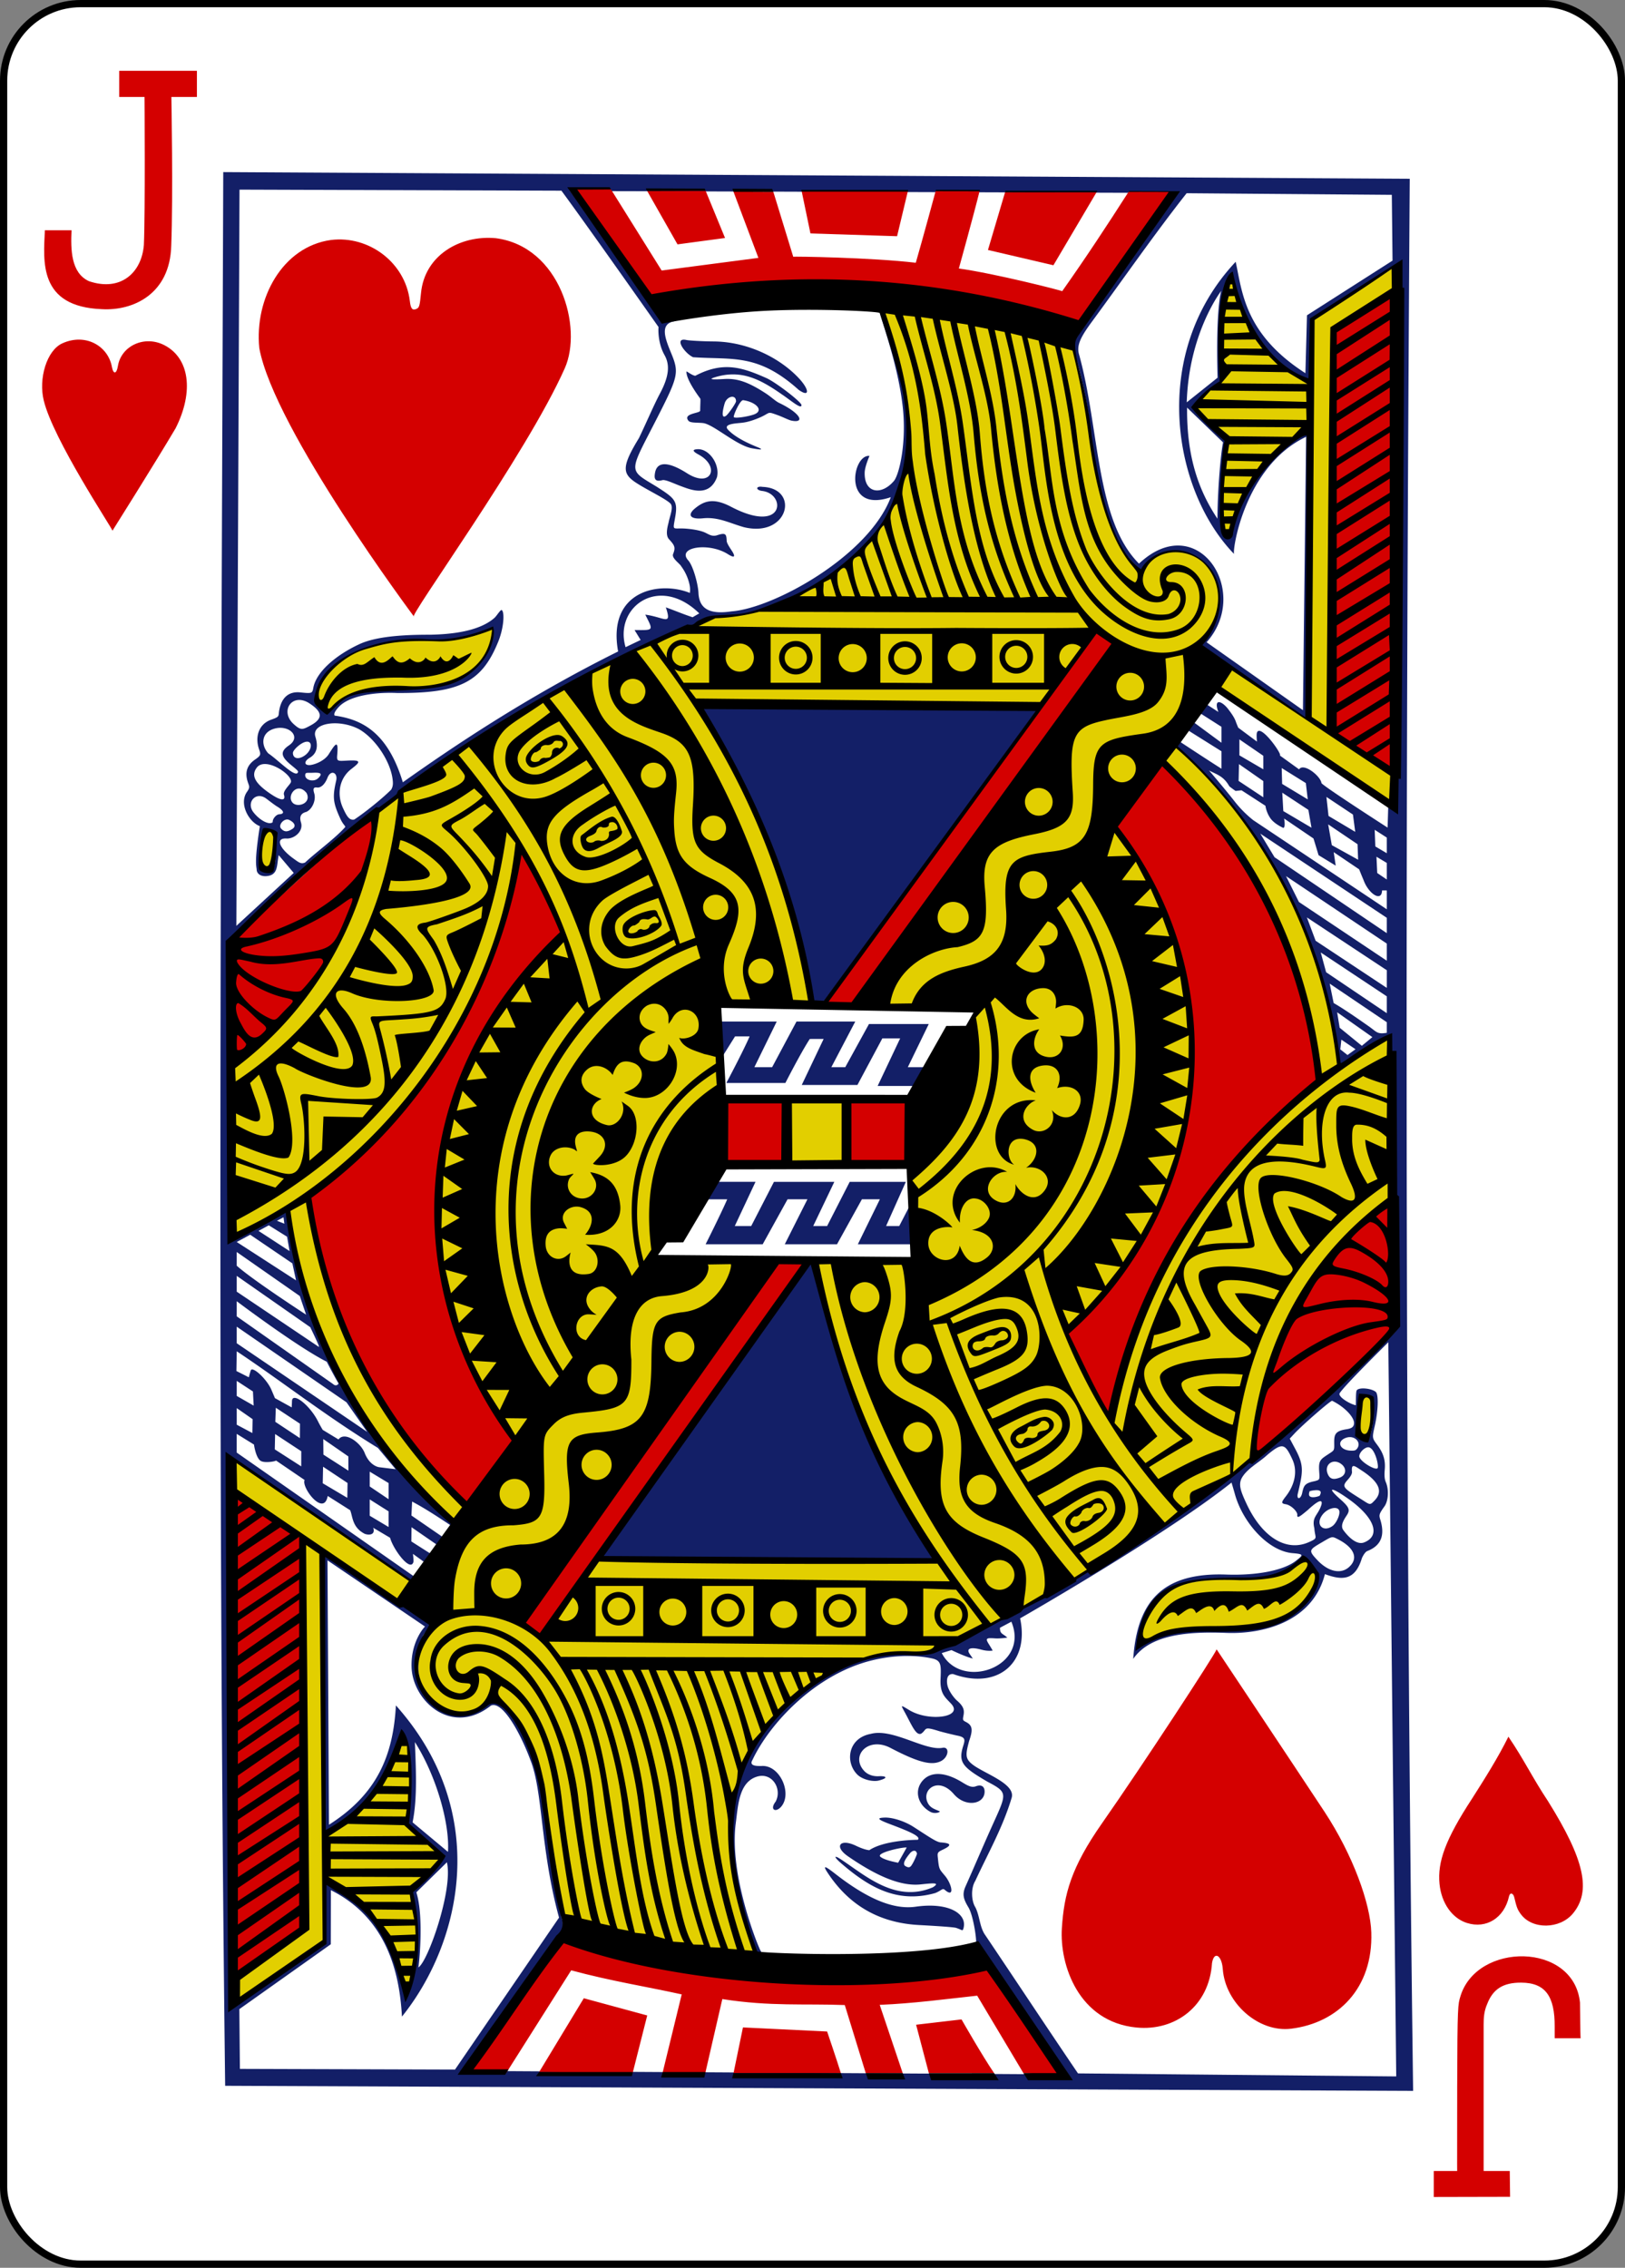 <svg xmlns="http://www.w3.org/2000/svg" width="224.225" height="312.808"><rect width="100%" height="100%" fill="#808080" stroke="none"/><rect ry="10.63" rx="10.63" width="223.228" height="311.811" x="2243.739" y="483.937" fill="#fff" stroke="#000" stroke-width=".997" transform="translate(-2243.24 -483.438)"/><path d="M192.583 36.668l-11.525 7.512-.16 8.762c-6.835-3.28-9.806-8.651-10.882-14.944-1.933 2.439-1.55 14.75-1.55 14.75-1.756.911-2.398 2.1-3.52 3.17 1.102 1.821 4.223 4.92 4.223 4.92-.022-.055-1.431 12.818.273 13.331 1.558-5.486 3.631-10.274 11.267-15.292 0 0 .115 20.437-.374 40.181-3.23-2.223-10.06-6.217-14.473-10.304 5.722-7.379-.112-16.997-8.65-10.609-5.535-2.995-6.384-17.143-7.753-24.553-.264-1.487-1.552-5.846-1.552-5.846s-18.236-5.043-26.067-4.633c6.577 17.139 5.3 38.025-23.807 41.937-13.947 6.378-30.06 13.487-45.719 26.768-2.885 19.776-13.084 29.512-20.287 34.898.052 8.014-.053 15.947.277 24.035-.007.05 6.573-4.32 7.607-3.515 5.499 35.741 25.637 42.827 23.623 43.818-.324.16-6.599 6.609-6.599 6.609l-24.578-16.19c-.842 24.712-.354 49.911 0 74.665 4.34-2.453 12.316-8.32 12.316-8.32l.12-8.408c-.036-.799 11.178 7.004 11.205 16.299.873.594 2.786-13.376 1.044-14.888l4.596-4.742-4.95-4.766s1.256-7.91-1.31-12.468c-1.662 10.432-10.322 13.685-10.322 13.685s-.169-38.131-.393-38.165l15.448 9.78c-1.15.237-4.092 5.705-1.023 10.134 1.87 2.698 8.589 2.52 9.106-.587 9.5 8.854 5.843 19.438 9.998 31.997l26.959 4.946c-11.11-20.613.946-44.1 22.765-42.422 4.087-1.702 7.787-4.16 7.787-4.16s-2.713-4.434-6.139-8.548l-46.698-.771 21.769-40.814-14.318-.461s11.636-24.677 9.122-26.665c-.883-.698-.514-8.655-.514-8.655l12.789.475c.506-5.696-6.185-27.399-15.625-41.592l52.487.47-29.548 41.21 15.87.455-9.47 19.453 1.518 15.172-14.08.455c2.427 21.034 18.052 43.195 23.545 50.04 9.08-2.153 26.034-15.128 36.555-23.195 1.364-14.115 6.224-26.131 18.93-35.095l.039-23.236s-7.252 4.681-7.25 4.358c.029-5.03-2.593-15.499-7.429-24.83-5.189-10.014-13.707-19.084-15.667-19.652 4.506-6.817 6.429-7.428 6.364-7.536l24.543 15.74zM68.878 86.214s-4.774 1.816-8.922 1.76c-7.433.383-13.102.982-16.117 7.079-.613 1.856.73 2.54 1.716 3.026 5.604-6.957 20.494 2.232 23.323-11.865zm-32.996 31.924c0 .982 1.098 2.588 1.649.921.477-1.19.574-3.118.038-4.306-1.492-.84-1.669 2.422-1.687 3.385zm80.494 33.66l-7.259.033-.044 8.52 7.395.349zm71.3 42.411c-.16.847-.942 4.653.83 3.99 2.09-1.608.31-9.008-.83-3.99zm-6.833 21.387c-.857-1.249-3.508 1.856-5.684 1.973-9.671.517-16.796-.777-18 9.34 5.576-3.56 13.39-1.937 18.424-3.089 3.64-1.207 7.814-4.502 5.26-8.224z" fill="#e2cf00"/><path d="M31.069 287.707c-1.086-88.702-.567-176.257-.263-263.967l163.717.918c-.586 87.537-.697 175.34.466 263.75zm7-170.65c.14-2.538-.904-3.59-1.809-1.844-.214.413-.917 4.824.752 4.97 1.096.097.996-2.037 1.056-3.126zm-2.65 2.977c-.01-.598-.38-.859.437-6.074-1.56-.601-2.91-3.133-1.774-4.734.443-.624.314-.761.133-1.286-.448-1.296-.211-2.352.992-3.178.769-.529.803-.669.556-1.364-.634-1.791-.04-3.54 1.674-4.135 1.187-.413.958-.472 1.083-1.225.28-1.684 1.21-2.703 2.9-2.533 1.572.159 1.676.16 1.81-.608.374-2.125 2.95-4.445 6.312-6.022 1.67-.783 4.437-1.338 9.74-1.323 3.038-.053 6.825-.459 8.95-2.326.35-.327.838-1.187 1.007-1.07.396.273.3 2.388-.476 4.317-2.261 5.62-5.322 7.168-13.973 7.117-2.58-.122-6.38.227-7.99 1.867-.48.508-.8.988-.62 1.25 3.584.508 7.264 2.125 9.406 9.197 6.5-4.607 16.86-11.664 29.706-18.043-1.543-8.452 5.787-9.756 9.897-8.074 0 0 .105-.551-.054-1.19a6.602 6.602 0 00-1.141-2.488c-.191-.382-1.345-1.109-1.118-1.684.373-.94.207-1.2-.58-2.066-.512-.563-.173-1.766-.049-2.251.162-.906.759-2.198.232-2.685-.814-.753-3.587-2.028-5.015-3.041-1.579-1.149-1.61-2.182.704-5.957 1.054-2.195 2.05-4.552 2.89-6.13 1.27-2.384 1.402-3.956.632-5.324-1.006-1.785-.84-3.904-.816-3.85 0 0-9.495-13.508-13.406-18.818l-44.42-.145-.436 101.554 7.918-7.303-2.076-2.456c-.293 1.426-.027 2.821-1.786 2.902-.6.02-1.154-.23-1.249-.82zm26.396 135.407c.253-4.016-1.67-10.59-4.565-15.144.125 3.458.374 7.687-.32 11.068zm70.094 10.48c-.35-.114-3.265-.292-5.096-.389-6.071-.322-10.013-3.234-12.645-7.262-.646-.99-.379-.945 1.056.175 4.03 3.15 7.804 5.033 11.116 4.56 4.696-.669 7.23 1.052 6.579 3.058-.114.351-.152.133-1.01-.143zm-15.903-8.96c-.94-.814-1.01-1.18.105-.438 3.409 2.269 7.524 5.973 12.61 3.803 1.055-.676.085-.587-1.68-.4-2.7.288-5.987-1.083-10.032-3.875-1.976-1.364-1.106-2.515 1.118-1.446.687.33 1.383.572 1.827.6 2.189-1.453 6.79-1.436 6.682-1.428.525-.45-1.194-1.167-3.753-2.134-1.661-.627-2.063-.885-.826-.933 1.08-.042 2.78.497 4.007 1.29 2.046 1.315 3.076 2.044 3.687 2.13 1.003.079 2.027.223.305 1.022-.783.363-.714.456-.624 1.334.14 1.374.223 1.359.857 2.135 1.068 1.178 1.534 3.37.01 1.998-.329-.152-.363.14-1.26.502-5.272 1.487-9.198-.834-13.033-4.16zm9.728.393c.294-.387.736-1.376.796-1.652-.102-.64-.671-.44-.96-.08-.491.604-1.18 1.492-.614 1.795.268.144.53.264.778-.063zm-1.8-.416l1.172-2.088c-.29-.135-4.258.684-3.635 1.253.55.505 2.464.835 2.464.835zm4.469-7.007c-1.808-.966-2.335-3.05-.984-4.434 1.135-1.163 3.06-1.065 5.362.353.81.499 1.308.752 1.862.547.929-.342 1.284.18 1.208.907-.169 1.602-2.664 1.994-4.238.166-2.081-2.417-4.343-.73-3.68 1.017.338.89.993 1.029 1.746 1.363 0 .174-.75.362-1.276.081zm-8.24-10.77c2.994-.806 7.446 2.36 9.86 1.93 1.047-.224.9 1.283-.187 1.83-1.27.638-3.076.208-6.906-1.79-3.156-1.704-5.708 1.122-3.6 3.23.453.425 1.112.682 1.92.644 1.067-.05 1.38.241.006.595-.791.203-2.261-.118-2.973-.838-1.699-1.72-1.28-5.026 1.88-5.6zm-63.375-9.25c-.089-3.559 1.813-5.536 1.861-5.55l-13.459-9.13.2 36.467c6.67-4.234 8.858-9.57 9.24-16.457 13.166 14.746 9.057 32.697.834 42.92-.338-6.257-2.205-13.65-9.808-17.439l-.014 7.464-12.615 8.945.076 8.245 29.681.093 14.355-20.96c-2.597-9.507-2.207-17.417-3.963-21.767-1.318-3.576-3.821-8.195-5.439-7.478-5.47 4.33-10.842-.723-10.949-5.352zm11.326 4.21c4.662 3.356 5.906 8.842 6.862 13.718.032.041 2.447 16.529 2.524 16.75.312.905.208 1.807-.591 2.494-4.305 5.904-12.721 18.568-12.721 18.568l82.489.485c-4.402-6.402-7.839-12.731-12.02-17.995.176-.28-.326-3.876-1.023-5.038-.718-1.198-.883-1.825-.397-2.92 1.206-2.698 2.444-5.622 3.56-8.098 2.133-4.743 2.378-4.782-.537-6.322-3.454-2.012-4.07-2.666-3.345-4.962.264-.835.297-1.17-.772-1.388-.495-.1-1.7-.389-2.51-.613-2.33-.735-1.656-.279-2.509.325-.65.32-1.208-.911-1.97-2.366-.875-1.672-1.096-1.712.352-.85 2.682 1.594 7.443.974 5.765-.872-.818-.9-1.576-1.363-1.49-3.401.086-2.024.117-2.617-1.257-2.898-2.748-.563-5.736-.328-8.295.31-7.786 1.944-14.032 8.698-16.401 13.717-.533.875.692.83 1.22.833 2.552-.227 4.362 3.839 2.693 5.662-.773.813-1.543.314-.719-.743.94-1.748-.461-4.06-2.516-3.471-2.585.74-2.658 4.083-2.979 6.413-.88 6.711 2.529 15.684 3.363 17.514 0 0 .182.273.12.273-.063 0-.472.378-.646.18-.598-.68-2.11-6.17-2.93-10.093-1.587-10.848 1.22-20.823 10.246-26.49 7.996-5.767 12.022-4.526 16.562-4.792 1.55-.558 3.701-1.404 5.33-2.202 7.996-4.368 14.475-8.092 21.27-11.791 6.594-3.591 11.017-8.717 17.046-11.92.274-.146.557-.485.839-.623 7.5-6.517 14.91-12.915 19.383-17.374.542-.545.99-1.282.99-1.282l-.758-37.6s-.754-.627-.75-1.226c.007-1.304-.477-1.055-3.16.832-3.37 2.372-3.6 2.253-3.6 2.253-1.784-17.251-11.113-34.215-22.42-44.135l.464-.635s3.782 2.498 5.67 3.686v-2.406l-4.553-2.852s-.406-.33.037-.931c.244-.332.867-.086.867-.086l3.65 2.69v-2.196l-2.95-1.88.944-1.19 1.58 1.024c-.67-1.738.278-1.677 1.25-.524.406.527.928 1.204 1.149 1.844.084.245.336.844.336.844l2.587 1.925s-.099-.938-.007-1.226c.436-1.364 3.559 3.037 3.167 3.14l2.649 1.91c.627-.956 2.988.949 3.085 1.888.208.409 9.13 6.148 9.13 6.148l.098-3.17.962-1.252.433-73.24-11.848 7.573-.13 8.866c-5.596-1.81-10.444-9.917-11.153-14.973-.365-.2-1.985 9.973-1.128 14.425-1.48 1.102-3.971 3.676-3.952 3.69l4.488 4.91s-.896 7.52-.687 11.256c.182 1.772.217 1.952.747 1.955.43.003.817-.462.82-.867 1.054-4.473 4.516-11.453 10.508-13.83.396-.012-.032 39.901-.032 39.901l-14.869-10.143c-.74-.636.971-.595 2.016-3.973 2.694-8.713-6.652-11.791-10.262-6.746-.594-.004-3.075-3.07-3.446-4.35-2.75-5.541-3.276-11.821-3.81-16.858-.323-2.29-1.163-6.046-1.86-8.306-.372-1.208-.41-2.08.393-3.204 3.683-4.974 7.249-10.2 10.352-15.3 2.832-3.72 2.279-3.908 2.279-3.908l-82.706-.267 13.222 17.417 1.339.521c-2.288.295-1.51 2.295-.622 4.446 1.091 2.644.97 3.19-1.8 8.637-4.061 7.985-4.28 7.284-.228 9.756 2.502 1.602 2.957 1.951 2.59 4.127-.369 2.175-.471 1.502 1.595 1.68 1.105.095 1.985.295 2.482.52.565.256.986.612 1.713.374 1.223-.401 1.253-.105 1.302.792.02.382.598 1.17.777 1.463.471.773.251.901-.613.358-2.659-1.676-7.105-.96-5.47.861.674.75 1.352 3.245 1.41 4.485.104 2.218 1.544 3.004 4.57 2.548 5.812-.433 18.917-7.648 21.97-15.75-6.712 2.285-5.333-5.952-2.94-5.692 0 0-.644 1.46-.664 2.294-.073 2.946 2.395 3.174 4.094 1.087.74-1.095 1.637-5.167 1.196-9.763-.535-5.566-2.79-11.792-3.199-13.337 9.599 22.912.784 32.987-12.704 39.562-5.166 2.158-5.875 2.144-8.919 2.286-2.083.169-3.962 1.204-5.961 1.861-11.541 5.509-25.724 12.377-38.41 22.624-9.104 6.744-16.335 12.806-23.524 20.595l-.03 40.427c2.163-.336 5.671-2.441 7.75-3.653 2.38 15.1 10.145 32.585 23.007 43.042-.007-.004-.303.57-.31.566-1.832-1.217-3.663-2.427-5.438-3.36l-.092 1.924 4.328 2.976c.115.462-.742 1.108-.742 1.108l-3.573-2.468-.027 1.959 2.766 1.763c.747.749-.906 1.14-.906 1.14l-1.638-1.188s.117.951.067 1.12c-.427 1.446-2.794-1.748-3.221-3.341l-2.329-1.38c.33.943-.503 1.075-1.162.84-1.75-.888-1.653-2.378-2.018-3.261l-3.098-1.965c-.533 2.951-3.682-1.206-3.184-2.201l-3.974-2.704c.22.082-1.515.44-2.102.057-.676-.441-.913-2.243-.913-2.243l-2.383-1.475v2.582l24.505 17.11-.353.664-25.561-17.488 1.035 75.9 12.462-8.621c-.239-2.84.285-5.377.05-8.614 6.403 3.985 8.558 6.696 11.382 15.066 1.828-4.764 1.506-9.336.686-13.565 1.637-1.34 3.23-2.641 4.053-4.66-1.54-2.12-3.046-2.716-4.668-4.682-.127-2.398 1.277-9.54-.607-11.894 0 0-3.443 10.374-10.858 13.492-.226-10.954.03-38.492.03-38.492s7.622 5.26 11.508 7.398c1.827.975 3.1 1.586 3.124 2.28.012.353-.721.803-1.044 1.3-.2.309-1.044 3.272-.715 5.589.149 1.708.954 2.788 1.725 3.606 2.445 2.596 6.923 1.372 8.696-.63zm14.752-19.386l29.315-41.007c3.488 15.09 9.376 28.91 17.056 41.437zm14.496-43.102s2.046-4.055 2.984-6.206h-3.591l2.148-2.41h5.346l-2.86 6.095h2.269l3.137-6.094h8.33l-2.913 6.094h1.918l3.117-6.094h7.745l-2.724 6.094h1.814l1.592-3.076.388 5.597h-7.694l3.041-6.206h-2.48l-3.435 6.206h-7.208l3.126-6.206h-2.74l-3.433 6.206zm23.738-21.837l3.108-6.566h-2.459l-3.438 6.428h-7.682l3.023-6.354-1.914.006c-1.298 2.004-3.368 6.074-3.368 6.074h-8.147s2.304-4.317 3.213-6.428h-2.01l-1.636 2.608c-.576-.973-.197-3.56-.293-4.658h7.68l-3.086 6.301h2.45l3.364-6.301h8.109l-3.303 6.301h1.92l3.274-5.956h8.25l-2.891 5.956h2.547l-1.123 2.589zm-7.59-11.441l-1.555.292c-1.99-17.014-11.406-34.36-15.391-41.523l46.848.659zm55.008-98.24s-4.467 5.745-4.766 15.383l4.255-3.398c-.27-9.78.511-11.984.511-11.984zM163.8 56.223c-.071 7.171 1.809 11.743 4.187 15.322.04-4.619.505-9.295.78-10.52zM47.814 193.429l-15.15-10.435v2.287l18.006 12.23zm-2.73-5.6c-4.058-2.038-12.42-8.345-12.42-8.345v2.087l13.312 9.352c.261.257.613.192.736-.096-.524-.884-1.155-2.088-1.628-2.999zm-3.717-9.06l-8.703-6.072v1.89c2.232 1.998 9.575 6.754 9.575 6.754zm-8.703-7.453l8.187 5.292-.509-2.343-5.815-3.949zM179.786 97.96l.438-37.707c-8.53 4.033-10.221 15.798-9.937 16.163-8.491-8.75-11.692-27.619.218-40.307.896 4.07 1.197 9.972 9.622 15.367l.216-7.987 11.805-7.54-.098-9.075-28.314-.221c-4.392 5.563-8.782 11.896-13.126 17.8-1.631 2.213-2.038 3.254-1.726 4.41 2.857 10.266 2.285 22.906 8.28 28.882 8.044-7.563 15.58 3.824 9.327 10.845zM57.45 261.017c1.088 3.434.34 10.361.27 10.361 1.298-.706 4.83-10.737 3.946-14.506m40.979-184.155c-2.003-.568-3.51-1.428-5.625-1.227-1.665.173-2.23-.378-1.216-1.284 1.328-1.125 2.615-1.589 5.075-.302 7.404 3.873 7.632-1.783 4.298-2.183-.946-.113-.902-.717.041-.564 5.173.206 3.596 7.058-2.573 5.56zm-8.656-5.648c-.98-.357-2.162-.954-2.597-.837-1.1.295-1.137-.31-1.006-1.025.316-1.727 2.082-1.414 4.416.072 3.344 2.129 4.626-.932 1.583-2.583-1.024-.556-.707-.71-.11-.735 1.586-.065 3.078 2.093 2.658 3.858-1.066 2.83-3.654 1.721-4.944 1.25zm9.798-5.227c-2.163-.375-5.297-3.284-6.752-3.483-.817-.093-1.778.006-2.04-.322-.799-1.005 1.465-1.005 1.62-1.37.005-.847.058-1.377.024-1.667-.4-.541-1.974-2.706-1.919-3.754.038-.065.826.58 1.231.582 3.863-2.036 6.504-1.133 9.765.306 1.347.595 4.825 3.291 4.868 3.719.074.723-1.474-.634-2.685-1.446-2.982-2.073-5.665-3.547-9.409-2.318-.583.2-.482.308 1.435.191 1.875-.114 3.41.46 5.804 2.023.595.388 1.313 1.05 1.741 1.254 3.012 1.435 3.668 2.846 1.751 2.464-.41-.082-1.205-.509-1.987-.785-1.376-.487-.89-.34-2.214.277-.465.217-1.584.673-2.503.782-.705.117-2.99.099-1.979 1.064 1.073 1.074 2.852 1.865 4.074 2.355.88.392.203.307-.825.128zm.257-4.676c1.411-.522.308-1.705-1.49-1.966-.411-.06-1.29 1.883-1.31 2.292-.014.304 2.028-.04 2.8-.326zm-3.892.21c.323-.206 1.407-1.772 1.408-2.021.006-1.005-1.281-.725-1.579.321-.361 1.273-.392 2.057.17 1.7zm-4.507-8.102c-1.159-.513-2.735-2.756-.933-2.377.389.09 2.412.194 3.718.2 4.445.02 8.876 2.033 11.694 4.963 1.568 1.63 1.669 2.836.079 1.713-5.637-5.06-9.096-4.118-14.558-4.5zm43.907 174.417l-1.573.837c.004.872.318.736 1.015 1.354 0 0-.965.157-1.671.11-1.15-.076-1.413-.057-.905.751.235.374.557.926.557.926s-.624.135-1.562-.122c-1.421-.39-2.15-.194-1.612.596.148.218.433.628.433.628-1.037-.236-2.943-1.162-2.943-1.162l-1.344.408c2.681 5.238 12.219 1.934 9.605-4.326zm46.519-7.474c1.474-1.237.758-2.754-1.396-3.866-.896-.463-.808-.47-2.26.384-1.792 1.052-1.918 1.106-.643 2.459 1.54 1.633 3.215 1.932 4.299 1.023zm-5.473-3.497c1.357-.601.853-.5.761-1.917-.395-1.633.529-1.746.986-3.27.19-.834-.516-.527-1.886.748-1.129.949-1.464 1.18-1.462.718.128-.385-.775-1.375-1.585-1.51-.685-.113-.62-.27.049-1.135 1.16-1.502 1.638-3.396.86-5.064-.985-2.11-1.31-2.42-3.485-.578-1.114 1.026-2.688 1.813-3.448 3.082-.544.933-.229 1.836.632 3.67 2.148 4.578 5.469 6.635 8.578 5.256zm7.62.04c2.39-.937 1.426-3.518-2.31-6.119-2.252-1.567-2.89-1.551-.979.148 1.224 1.087 1.415 1.47.89 2.252-.436.652-.896 1.419-.461 2.015.683.94 1.851 2.098 2.86 1.703zm-134.6-4.292l-2.605-1.645v2.25l2.606 1.556zm130.232 2.034c.517-.364.962-1.385.964-1.836.118-1.047-1.587-.796-2.4.361-.916 1.302.166 2.368 1.436 1.475zm5.835-3.543c1.188-1.244.61-2.569-1.828-4.148-.942-.616-1.42-1.02-1.305.203.035.373-.374.866-.637 1.161-.845.945-.47 1.115 1.939 2.641 1.226.778 1.162.845 1.831.143zM53.62 204.567l-2.606-1.574v2.043l2.606 1.758zm-5.697 2.039l.033-2.049-3.376-2.244-.048 2.283zm132.764-.828c-.435 1.172 1.315.64 1.416.521.303-.593.035-.648-.114-.711-.308-.13-1.498.076-1.302.19zm.764-1.481c.6-.193.67-.118.586-1.2-.126-1.633.12-1.763 1.205-2.482.867-.574.873-.487.859-1.489-.017-1.208.066-1.729 1.656-1.975.65-.1 1.023-.26 1.077-.774.09-.863-1.297-2.32-3.022-3.161-.255-.002-4.111 3.353-5.188 4.513l-.658.708.787 1.474c1.227 2.3 1.026 3.146.305 6.194-.148.816.482.698.646-.284.217-.918.342-1.251 1.747-1.524zm5.877-8.134c-.297 1.852.662 2.991 1.568 2.071.493-.5.907-4.589.564-5.238-1.86-1.991-2.06 2.722-2.132 3.167zm-29.963 30.666c6.916-4.05 15.804-.74 20.81-4.06 2.336-2.574 4.684-4.215 3.36-5.99-1.03-1.382-1.7-1.594-1.7-1.594.072.098-3.65 3.234-9.05 2.508-9.001-.31-13.256 2.517-13.42 9.136zm11.818-9.641c4.404.153 7.984-.612 9.622-1.89 1.016-.792 1.17-.932-.423-1.06-3.421-.276-6.885-4.241-7.97-8.088-.22-.791-.481-1.65-.481-1.65-9.113 7.273-29.172 18.73-29.172 18.73 1.331 6.19-3.154 9.884-9.23 7.685-1.057-.096-.92 1.264-.72 1.823.331.916 1.065 1.683 1.209 1.806.904.775 1.073 1.287.937 2.03-.135.732-.122.707.392.982.913.49.866 1.186.368 2.622-.537 2.021-.574 2.53.878 3.491 1.87 1.201 5.539 2.515 4.997 4.322-1.227 4.094-3.243 7.618-5.015 11.448-.658 1.06-.517 2.812.002 3.629.643 1.251.568 2.75 1.401 3.898 4.607 6.838 8.573 12.855 12.77 19.032l43.91.415-1.092-101.268s-6.77 6.665-6.748 7.136c.025.561 1.59 1.438 2.262 1.55.028-.304-.004-1.504.083-1.925.062-.61 2.016-.451 2.662.079.453.371.314 2.795-.144 4.767-.375 1.614-.323 1.636.37 2.569.843 1.136 1.135 2.1 1.024 3.384-.06.704-.055 1.26.144 1.726.47 1.094.331 2.636-.185 3.353-.748 1.04-.76 1.2-.598 1.755.614 1.928.385 3.57-1.765 4.405-.275.107-.576.582-.752.993-.937 3.084-2.696 3.08-5.101 2.192-1.702 6.636-8.628 8.304-13.615 8.107-5.198-.204-10.483.185-12.835 3.584.55-8.051 4.154-11.933 12.815-11.632zm15.683-13.37c.884-.33.993-1.25.251-1.842-1.139-.907-2.447.016-1.913 1.329.3.735.804.833 1.662.513zm-136.798-2.923l-3.462-2.398.02 2.148 3.45 2.214zm6.528 1.764l-2.449-2.938c-7.22-4.415-13.478-9.353-19.482-13.33l-.045 2.723 1.716.865s.146-.598.263-.944c.22-.649 2.206 1.178 2.838 2.64.158.364.5 1.179.5 1.179l2.314 1.277s.035-.656.036-.84c.008-1.392 2.483.525 3.611 2.802.274.552.632 1.138.632 1.138l2.177 1.322c.86-1.173 3.049.433 3.609 1.859.71 1.808 1.96 1.965 2.01 1.97zm-13.031-.395l.004-2.086-3.608-2.373-.046 2.115zm148.553.17c.094-.547-.446-2.678-1.256-2.797-.506-.074-1.299.693-1.302 1.228-.004.695 2.456 2.162 2.558 1.57zm-2.935-2.53c.788-.861-.207-1.983-1.411-1.594-1.431.463-.937 1.76.665 1.787.358.006.573-.005.746-.194zm-145.805-1.535l.013-1.989-3.333-2.203-.07 1.944zm-6.556-.702l.034-1.914-2.19-1.526v2.292zm.08-5.735l-2.237-1.458v2.075l2.338 1.337zm9.085-6.31c-.232-.614-1.176-2.554-1.176-2.554l-10.146-7.081v2.18l11.35 7.633zm-4.748-16.828l-.119-.887-.903.482zm-2.15.22l-1.418.769 4.286 2.787-.345-1.982zm148.846-23.487l1.106-.8-1.953-1.323-.146 1.342zm1.978-1.273l1.453-1.199-4.858-3.425.344 2.13zm3.443-1.792v-1.464l-7.877-5.319.544 2.675c1.389.802 3.085 1.974 4.86 3.22 1.124.794 1.128 1.1 2.473.888zm0-2.71v-2.322l-9.113-6.05.74 2.724zm0-3.486l.004-2.434-11.03-7.288 1.207 3.22zm0-6.113l-13.906-9.306 1.78 3.567 12.126 8.104zm0-3.555l-17.452-11.609 1.96 3.25 15.492 10.474zm0-3.774l-.653-.003c-.052 1.664-1.854.457-2.532-1.372-.512-1.225-.627-1.534-.627-1.534l-3.514-2.375c.073.483.277 1.861.277 1.861l-2.368-1.445s-.684-2.288-.706-2.304l-4.045-2.748c.086.468.154 1.24-.109 1.293 0 0-1.23-.525-1.792-1.343-.586-.852-.674-1.708-.674-1.708l-3.3-2.136-.822.088s-.445-.302-.864-.64c-.783-1.4-1.7-1.611-2.794-2.18 0 0 2.323 2.71 3.564 4.313a15.432 15.432 0 002.522 2.534l18.437 12.3zm0-3.795l-1.425-.855.105 2.245 1.32.898zm-143.73-4.942c.087-.141-.277-.304-.678-1.184-.992-2.182-1.09-2.942-.56-5.234.254-1.094-.74-1.563-1.196-.397-.355.907-.908 1.418-1.436 1.352-.499-.063-.604.146-.388.835.265.953-.31 2.194-1.11 2.532-.807.208-.954.72-.727 1.46.377 1.23-.95 2.27-1.992 2.21-1.611-.092-.98 1.374.962 2.77.719.518 1.04.797 1.605.536 1.47-1.388 4.202-3.374 5.52-4.88zm139.775 4.5l-.081-2.14-4.052-2.737.5 2.865zm3.955-.898v-2.157l-1.668-1.071.086 2.293zm-152.514-3.34c.388.392.774.428 1.39.057.711-.371.44-.933-.304-1.299-.695-.365-1.668.747-1.086 1.241zm-1.21-.946c-.054-.452.496-1.06.877-1.083.832-.05.685-.494-.267-1.07-.447-.27-1.238-.902-1.527-1.112-1.423-1.033-2.799.562-1.741 1.91.885 1.128 2.19 1.798 2.658 1.355zM187 114.74l-.314-2.384-3.66-2.432.29 2.625zM53.97 108.93c.199-.33.26-.646.24-1.045-.076-1.499-.849-3.261-1.932-4.736-.807-1.097-1.785-2.035-2.776-2.586-2.8-1.44-6.535-.82-5.991 1.034.387 1.253.296 2.302-.779 2.932-.731.428-.824 1.005-.05 1.006.56.001 2.049-.513 2.67-1.49.876-1.379 1.376-2.18 1.18.07-.082.94.035.87 1.494.795 1.978-.102 1.611.268.455 1.16-1.683 1.297-2.017 3.492-1.168 5.358.526 1.155.89 1.77 1.575 1.615 1.481-.972 3.898-2.927 5.082-4.113zm126.567 2.781l-3.602-2.37.142 2.536 3.889 2.296zm-138.233-2.32c-1.32-1.666-2.87.462-1.868 1.392.726.64 2.561-.015 1.868-1.392zm-3.122.232c-.164-.52.79-1.353.94-1.685.437-.965-3.472-3.65-4.687-2.059-.838 1.097-.257 2.194 2.002 3.694 1.363.906 2.016.905 1.745.05zm141.004-1.608l-3.33-2.073.059 2.19 3.535 2.132zm-5.87 1.96v-2.237l-3.353-2.338-.055 2.316zm-130.4-2.644c.609-.602.403-.797-.774-.737-.743.038-.971-.085-1.021.255-.111.754 1.17 1.1 1.795.482zm-2.79-.846c.06-.156-.361-.461-1.048-1.037-1.31-1.099-1.459-1.782-.198-2.638 1.796-1.221-.088-2.957-2.173-2.252-1.685.57-1.69 2.267-.689 3.358 1.372.914 3.86 3.55 4.107 2.569zm133.19-2.236l-3.298-2.262v2.203l3.299 1.924zm-132.57.144c1.47-.749 1.548-2.627.076-1.94-.606.285-1.401 1.053-1.403 1.401-.004.677.577.921 1.327.539zm1.079-4.311c1.904-1.023 1.613-1.974-.285-3.162-2.315-1.328-3.937 1.218-2.03 2.95.999.907 1.23.795 2.315.212zm2.47-1.846c3.095-3.325 5.148-3.155 9.235-3.066 10.543.095 13.774-4.944 13.44-8.477-5.123 2.544-9.696 1.178-14.573 1.915-8.414 1.878-9.4 5.835-9.988 8.1zm42.265-11.329c2.717.024 2.595.107 1.478-2.126 2.644.362 3.711 1.629 2.838-1.003 1.403.5 2.243.885 3.692 1.362l.92-.533c-5.596-5.446-11.802-.832-10.167 4.662l2.078-.994z" fill="#131f67"/><path d="M197.837 303.043v-3.584h3.233s-.026 1.252 0-11.646c.024-11.25.111-11.334.438-12.426 2.254-7.53 15.646-7.52 16.506.838.046 4.067.066 4.92.092 4.924h-3.584s-.003-1.019 0-1.604c.02-4.188-1.28-6.043-4.593-6.068-2.522-.02-3.928.887-4.721 2.95-.444 1.004-.49 1.942-.49 2.856.005 4.64.003 20.178 0 20.176h3.606l.045 3.561zm-96.622-17.084l1.301-6.304 11.614.564s1.349 3.958 1.895 5.74zm-26.82-.153l6.162-10.176 8.75 2.374-2.013 7.955zm17.02.153l2.65-10.862c-5.005-1.102-9.726-1.827-15.25-3.318l-8.969 14.168-5.395-.143c4.648-6.193 13.138-18.7 13.138-18.7 19.473 6.7 39.106 7.83 58.871 4.291 0 0 7.283 9.607 9.893 14.816l-5.136-.252-6.38-10.685c-4.444.482-8.814 1.074-13.45 1.267l3.174 9.418h-5.1l-2.893-9.391c-5.56-.215-10.234.218-16.898-.824l-2.35 10.21zm36.75.004l-1.757-6.68 6.268-.732s2.907 5.094 4.498 7.408zm18.358-20.02c.306-4.65 1.232-8.3 5.552-14.468 5.522-7.883 15.556-23.244 15.801-23.966 0 0 10.29 15.437 14.894 22.412 3.927 5.977 6.32 12.64 6.449 16.64.248 7.674-4.585 12.474-11.07 13.272-4.452.548-9.074-3.485-9.424-8.23-.143-1.943-1.202-2.532-1.486-.826-.373 5.913-5.056 9.418-10.427 8.892-7.978-.78-10.624-8.629-10.289-13.725zm55.88-.7c-2.047-.652-3.514-2.748-3.772-5.39-.295-3.02.796-6.106 4.484-11.75 1.747-2.743 3.58-5.635 5.021-8.55 2.17 3.185 3.295 5.63 5.483 8.921 5.022 8.05 5.98 12.382 3.422 15.466-1.804 2.176-5.607 2.234-7.178.109-.471-.638-.586-.93-.918-2.335-.147-.626-.598-.708-.725-.132-.655 2.966-3.123 4.519-5.817 3.661zM71.92 223.898c7.795-11.848 35.325-50.05 35.325-50.05l4.009.383s-24.451 34.102-36.327 51.398zm-39.753-18.432l9.6 6.913.069 53.817-9.756 6.866zm39.853-88.045l5.811 11.372c-24.69 23.394-19.846 50.844-6.619 70.425 0 0-1.71 4.38-5.437 9.031-17.897-11.801-23.34-42.474-23.204-42.802 19.722-17.59 22.381-23.192 29.449-48.026zm100.895 83.837c1.275-17.32 9.746-28.64 19.238-35.556l.486 17.616c-6.214 5.964-12.785 12.122-19.724 17.94zm-25.78-17.445c21.623-20.194 22.36-48.872 6.607-69.923l6.447-9.002c9.138 9.78 18.099 20.028 21.913 43.845-13.694 10.793-25.795 28.629-29.014 46.633zm-29.797-23.496l-.04-8.253 8.088-.04-.23 8.24zm-17.098-.064l-.115-8.225 7.995.058-.124 8.337zm13.847-22.021s26.802-37.516 37.322-51.057l2.235 1.644L118 138.44zm-62.603-26.235c-.026 14.801-9.514 26.53-19.206 34.182l.133-16.851zM57.13 85.06s-19.29-25.81-21.35-37.04c-.691-6.833 3.194-14.003 9.9-14.92 5.213-.638 10.241 3.104 10.871 8.429.116 1.047.354 1.331.905 1.084.4-.18.461-.39.637-2.199.5-5.15 5.302-8.001 10.287-7.563 8.93 1.143 12.052 12.303 9.556 17.935C72.665 62.68 56.041 85.496 57.13 85.06zM6.04 55.255c-.745-3.022.395-6.917 2.562-7.897 3.223-1.458 6.32.381 6.837 3.244.195 1.077.65 1.005.83-.113.44-2.752 3.636-4.304 6.41-2.876 3.44 1.77 4.123 6.348 1.559 11.449-2.868 4.85-8.717 14.136-8.717 14.136-.179-.536-8.184-12.59-9.48-17.943zm186.26-14.685l.056 65.698-9.057-5.454.768-55.095zm-43.172 3.89c-20.446-5.316-39.074-6.906-58.656-2.71-2.553-3.043-11.129-15.72-11.129-15.72l4.95.072L91.3 37.316l13.348-1.744-3.437-9.122 5.503.024 2.742 8.946c-.029-.07 10.858.107 16.909.824.962-3.322 2.75-9.923 2.75-9.923l6.063-.003c-.78 3.172-2.87 10.718-2.87 10.718 4.964.69 14.173 3.031 14.257 3.133 3.231-4.567 6.234-9.133 9.156-13.7l5.908-.028c-1.74 2.948-12.173 18.166-12.5 18.02zM6.192 31.76H9.87c-.122 2.681-.081 5.873 2.39 7.02 4.388 1.496 7.298-1.162 7.593-5.014.198-4.416.089-20.39.089-20.39H16.45v-3.61h10.72v3.61h-3.522s.25 13.683-.02 20.507c-.17 6.732-5.313 9.008-9.56 8.763-8.8-.33-8.068-6.621-7.876-10.886zm139.164 4.827l-9.033-2.107 2.36-7.96 12.625-.007zm-51.87-2.88l-4.2-7.388h8.08l2.677 6.507zM111.83 32.2l-1.224-5.883h14.677l-1.5 6.266z" fill="#d40000"/><path d="M78.274 25.823L91.327 44.66c.06-.06 7.314-1.444 14.445-1.794 7.088-.347 15.54.096 15.612.31 0 0 2.231 6.735 2.987 10.042.999 4.419.894 9.504-.16 12.878-1.544 4.945-2.36 6.428-5.809 9.824-2.557 2.48-6.172 5.177-9.9 6.618-5.167 2.158-5.693 2.146-8.737 2.288-2.013.094-2.218.173-3.32.744-.34.118-.56.472-.862.574-.256.086-.739-.011-.739-.011-16.79 7.358-29.932 15.563-39.86 22.89-.116.086-.19.465-.301.556-.813.665-1.561 1.17-2.353 1.776-.11.084-.353-.065-.461.018-11.681 9-18.299 16.296-20.732 18.402l.239 41.902s5.318-2.732 8.046-4.397c1.915 16.224 10.007 31.984 22.784 42.93l-5.542 7.642-25.543-17.587.354 77.313 13.58-9.43v-8.156c4.048 2.725 7.998 3.788 10.872 16.2 2.297-4.36 2.096-10.853 1.066-15.192.017 0 3.448-2.835 4.5-5.008l-5.048-4.476s1.308-10.84-1.071-13.023c-1.883 4.92-3.384 10.134-10.42 13.93l-.087-37.66c3.506 2.22 6.822 4.723 10.289 7.002l.477-.097 3.586 2.458s-.38.768-.727 1.295c-4.358 6.608 2.903 14.715 8.81 9.838 2.313-1.91 6.653 6.03 7.472 13.668.833 4.935 1.282 11.06 2.623 15.346.414 1.251.252 1.952-.63 2.71-4.527 6.37-13.625 19.202-13.625 19.202h6.555l.474-.752h-4.833c4.163-5.538 8.134-11.99 12.452-17.397 16.089 6.056 42.443 7.454 58.359 3.782 3.287 4.61 6.483 9.442 9.644 14.139h-4.577l.63.984h6.192l-13.043-19.2c-8.99 2.674-30.908 1.632-30.508 1.41 0 0-.06-.15-.82-2.327-3.763-12.148-4.111-22.93 5.329-31.643 5.014-4.459 10.615-7.4 16.869-6.842 2.796-.054 2.849-.205 4.014-.732.643-.29 1.974-.591 1.974-.591l6.335-3.514.836-.166 1.823-.96.377-.447 2.944-1.495.33.026 3.981-2.29.053-.323 1.567-.965.373.393c.434.036 15.604-9.919 21.93-15.468l.393.146c7.388-5.978 17.434-15.404 20.414-18.983l-.16-17.935-.253-.219-.101-19.86h-.577l-.025-2.45c-3.266 1.21-6.862 4.244-7.103 4.118-2.08-16.815-9.823-32.304-22.474-43.677l5.387-7.438 25.015 16.83.068-4.917h.31c.307-18.854.475-67.722.475-67.722l-.247-.024-.005-3.902-12.786 8.164-.18 8.247c-5.668-1.851-9.259-8.661-10.449-14.73-1.651.662-2.418 7.053-1.808 15.147-1.752 1.046-2.874 2.19-3.947 3.574 1.388 1.748 2.929 3.181 4.627 4.648-.355.763-1.105 11.564-.36 12.904.34.989 1.521.847 1.527-.192 1.725-8.424 9.715-13.952 10.163-13.442l-.195 38.839-14.194-9.949c2.98-3.365 3.607-9.04-.147-11.818-3.764-2.785-7.45-.423-8.32 1.348-4.61-3.003-6.16-14.132-6.833-18.488-.167-2.12-.71-4.997-1.338-7.593-.393-1.627-.86-3.183-.921-4.64-.027-.687.055-.984.679-1.843l13.8-19.58-7.046-.023-.068.12 5.542.015-12.446 17.674c-18.724-5.882-38.138-7.305-58.908-3.574l-10.26-14.43 4.665-.019-.184-.31zm10.828.165l.198.354 8.064-.025-.121-.3-8.141-.03zm11.957.043l.155.427 5.502.02-.169-.418zm28.093.15l-.056.195 6.064.01.053-.195zm-18.58.006l.058.247h14.628l.053-.233zm28.166.13l-.058.204 12.626-.01.107-.194zm53.273 10.77l.039 2.657-8.48 5.391c-.213 11.366-.539 55.087-.539 55.087L181 98.888l.398-54.747s7.504-4.822 10.614-7.055zm-22.256 2.138h.286l.088.616h-.495zm.602 1.605l.223.834-1.242-.005.209-.805zm21.407.431v1.736l-7.317 4.572v-1.72zm-22.586 1.445l1.916.024.32.96h-2.41zm-46.994.514l1.28.192c2.932 6.996 3.69 13.005 4.2 19.256 1.169 8.115 3.527 16.249 5.168 19.706l-1.876-.02c-.217-.028-4.179-11.775-5.004-18.711-.221-1.374-.133-2.65-.204-3.923-.418-5.363-1.152-9.394-3.564-16.5zm2.405.283l1.634.167c1.142 4.968 2.806 9.658 3.482 14.649 1.08 7.984 1.658 16.137 5.508 24.006l-1.527-.015c-2.337-5.32-3.783-10.869-4.713-16.868-.728-3.441-.735-6.025-1.12-9.135-.47-3.735-1.908-8.484-3.264-12.804zm2.483.231l1.634.242c1.075 4.934 2.92 10.364 3.409 14.823.995 9.082 2.42 17.545 5.285 23.55l-1.145-.034c-4.425-8.572-4.496-16.21-5.736-24.243-.73-4.731-2.278-9.463-3.447-14.338zm2.604.383l1.445.223c1.003 4.909 2.805 10.464 3.224 15.443.742 8.813 2.305 15.485 5.586 22.6l-1.353.024c-3.96-6.93-4.493-15.435-5.726-24.05-.682-4.757-2.217-9.546-3.176-14.24zm62.088.01v2.148l-7.317 4.698v-2.119zm-59.727.417l1.508.233c.971 4.733 2.779 9.786 3.205 14.395.73 7.878 2.178 15.833 5.426 23.163l-1.392.087c-3.435-7.401-4.93-14.137-5.58-22.644-.365-4.769-2.2-10.583-3.167-15.234zm39.852.024l.523 1.275-3.505.17.043-1.43zm-37.37.446l1.795.35c1.9 7.55 2.398 14.7 3.693 21.878 1.617 8.918 3.321 13.4 4.714 15.064l-1.483.048c-3.622-7.721-4.905-15.398-5.746-23.351-.496-4.692-2.036-9.316-2.972-13.989zm2.735.51l1.368.276c1.63 6.171 2.365 11.944 3.082 17.53 1.304 10.61 4.84 18.68 5.592 19.053l-1.508-.068c-3.27-4.52-4.482-12.215-6.09-23.075-.707-4.774-1.41-9.265-2.444-13.717zm2.202.44l1.532.379s1.38 5.43 2.424 12.635c.87 6.006 1.327 17.822 7.855 24.617 3.259 3.393 9 6.339 12.917 3.138 1.674-1.427 2.752-3.714 1.746-6.158-1.692-4.094-7.42-3.393-5.513.902.213 1.03-1.133 1.073-2.07.067-.986-1.074-.74-2.299-.042-3.425 1.473-2.374 5.417-2.618 7.731-.497 3.698 3.622 2.099 9.836-2.584 11.806-5.394 2.292-12.346-2.438-15.099-6.953-4.554-7.863-5.26-15.329-6.328-23.269-.542-4.288-1.588-8.79-2.57-13.242zm2.308.636l1.556.378c.005.02 1.705 7.653 2.27 12.175.696 5.588 1.466 12.173 3.859 17.257 1.488 3.161 3.653 5.82 5.843 7.37 1.882 1.332 3.57 2.174 6.075 1.629 2.892-.63 3.016-5.104.257-5.116-1.41-.005-.492-1.362.679-1.4 4.158-.138 4.278 6.416.363 7.878-4.482 1.675-9.33-1.481-12.33-5.445-5.25-8.154-5.044-15.592-6.197-22.168-.307-3.464-2.259-12.395-2.375-12.558zm31.463.228l.95 1.27-5.28-.024.024-1.208zm-29.146.421l1.489.52c.042 0 1.493 5.924 2.395 12.926 1.07 6.751 1.42 12.37 4.917 17.247 1.454 2.028 4.2 4.735 5.93 5.057 1.071.231 2.18-.005 2.453-.82.446-1.334 1.59-.72 1.615.49-.005.847-.627 1.727-1.678 2.032-5.139.89-9.841-5.563-11.268-8.834-1.933-4.76-2.76-10.078-3.598-16.7-.355-2.802-2.05-11.74-2.255-11.918zm47.683.238l-.025 2.138-7.292 4.597v-2.08zm-45.443.417l1.668.456s1.391 5.21 2.221 11.646c.842 6.528 2.65 14.11 6.027 18.033.307.376.517.642.65.863.242.533-.046 1.434-.296 1.435-6.018-3.131-7.44-15.713-7.957-19.967-.762-6.579-2.313-12.466-2.313-12.466zm23.4 1.008l5.31.15 1.265 1.247-7.03-.063c-.742-.766-.28-.678.455-1.334zm22.043 1.736v1.775l-7.317 4.635v-1.813zm-21.858.563l7.767.136 2.725 1.619-11.87-.097zm21.858 2.25v2.128l-7.317 4.587v-1.998zm-24.734.402l13.199.14.033 1.431-14.313-.368zm-1.721 2.449l14.93.038.038 1.581-13.576-.13zm26.455.242v2.22l-7.317 4.534v-2.104zm-23.648 2.327l11.443.054-1.24 1.324-8.632-.088zm23.648.781v2.095l-7.317 4.601v-2.065zm-15.036 1.6l-1.387 1.348-5.93-.082.204-1.227zm15.036 1.47v2.244l-7.317 4.47v-1.944zm-22.435.819l4.892.106-.747 1.028-4.281.02zM125.33 65.34c.738 5.647 4.837 17.032 4.834 17.029l-1.614.014c.08.11-2.93-7.172-4.015-14.032-.132-.655.316-2.862.795-3.011zm43.678.325l3.767.068-.82 1.454-3.069-.005zm22.755.344v1.964l-7.317 4.5v-1.79zm-22.877 1.988l2.497.078-.591 1.348-1.935-.059zm22.877 1.057v2.095l-7.317 4.538v-2.022zm-67.975.446c.735 4.113 3.855 12.375 4.093 12.917l-1.382.02c-.063.188-3.244-7.408-3.583-10.658-.164-.68.197-2.027.872-2.279zm45.074.873l1.479.068-.252.77-1.198.03zm.131 1.852l.771.02-.184.732h-.48zm22.77.039v1.692l-7.317 4.63v-1.604zm-69.807.184c1.11 3.297 2.22 6.657 3.534 9.872l-1.639-.039c-1.085-2.318-1.848-4.924-2.695-7.481-.234-1.067.263-1.981.8-2.352zm-1.634 2.202l2.725 7.612H121.5c-.637-1.531-1.353-3.243-1.854-4.82-.514-1.634-.466-1.687.676-2.792zm71.44.475v2.007l-7.316 4.529V79.93zm-72.58 2.944l1.493 4.217-1.91-.048c-.56-1.327-.902-2.487-1.043-3.778-.052-.627-.166-1.252.272-1.516.863-.488.765-.086 1.187 1.125zm-2.03 1.727l.794 2.47-1.785-.043c-.524-1.168-.725-2.008-.567-3.23 1.074-1.24 1.153-.592 1.558.803zm74.61-1.452v2.1l-7.316 4.398v-1.95zm-77.143 1.508l.747 2.434-1.61-.039c-.267-.57-.097-1.265-.106-1.91zm-2.109 1.246c.024.001.044.007.054.02.23 1.077.005 1.144.019 1.134l-2.25-.014s1.824-1.157 2.177-1.14zm79.253.63v1.678l-7.317 4.563v-1.702zm-87.001 2.658l43.968.126 1.465 2.07s-4.278.117-18.29.03c-11.795.151-35.497-.253-35.497-.253l2.308-1.086c3.192-.075 6.091-.904 6.046-.887zm87 .247v1.847l-7.316 4.432v-1.79zM68.04 86.406c-3.535 1.566-6.835 1.952-9.3 1.752-5.31-.43-13.432 1.79-15.065 6.89-.513 1.801-.518 1.851.456 2.769.484.455.952.8 1.042.766.854-.758 1.987-2.164 3.2-2.575 1.596-.482 2.46-.548 5.077-.664 5.637-.25 6.908-.487 8.31-.858 3.086-.817 6.197-3.852 6.384-7.233.021-.388-.104-.847-.104-.847zm-.15.462c-.596 7.054-8.238 7.974-11.594 7.773-6.805-.407-9.486 1.625-10.564 2.886-.355.338-.561.258-.505-.05.79-3.905 7.101-4.053 10.279-4.01 7.786.355 9.759-3.399 9.538-3.436-.59.265-1.028.498-1.627.783-.258.107-.203-.05-.876-.44-.01.05-.78 1.797-1.774.14.025.083-.708 1.471-2.066.174.01.14-.82 1.33-2.148.113-1.248 1.069-1.842.48-2.379-.27-.393.235-1.55 1.797-2.514.116-1.028.654-1.457 1.362-2.341.934-2.064.37-3.85 2.487-4.577 4.427-.227.666-.687.771-.742.039-.245-2.023 3.086-5.529 6.429-6.497 2.6-.753 4.372-1.297 10.087-1.078 3.249.124 7.373-1.604 7.373-1.604zm83.412.534l2.06 1.396-35.865 49.452-3.166-.082zm-57.535.034h4.078v6.74h-3.515l-1.256-1.867c.325.19.701.305 1.105.305a2.184 2.184 0 100-4.369 2.184 2.184 0 00-2.162 2.497l-1.314-1.949s.558-.332 1.89-.926c.345-.153 1.174-.431 1.174-.431zm12.568 0h6.91v6.74h-6.91zm15.138 0h7.152v6.783l-7.152-.044zm15.443 0h7.147v6.74h-7.147zm54.742.16l.107 2.104-7.317 4.446v-2.08zm-51.43.698a2.314 2.314 0 00-2.318 2.308 2.318 2.318 0 002.318 2.313 2.31 2.31 0 100-4.62zm-30.421.121a2.31 2.31 0 100 4.62 2.31 2.31 0 100-4.62zm15.07.044a2.31 2.31 0 100 4.62 2.31 2.31 0 100-4.62zm7.787.276a1.94 1.94 0 110 3.879 1.94 1.94 0 010-3.879zm-30.659.03a1.94 1.94 0 110 3.877 1.94 1.94 0 010-3.878zm45.956.067c.46 0 .88.175 1.198.46l-2.114 2.871a1.79 1.79 0 01.916-3.331zm-30.362.01a1.94 1.94 0 110 3.878 1.94 1.94 0 010-3.878zm-23.42.14a1.448 1.448 0 010 2.895c-.798 0-1.45-.651-1.45-1.45 0-.798.652-1.445 1.45-1.445zm-4.436.078c12.322 15.692 18.87 31.6 21.751 48.938l-2.066-.097c-3.424-18.856-11.132-35.028-21.586-48.08zm50.485.014a1.53 1.53 0 110 3.06 1.53 1.53 0 110-3.06zm-30.421.122a1.53 1.53 0 110 3.06 1.53 1.53 0 110-3.06zm15.07.043a1.53 1.53 0 110 3.06 1.53 1.53 0 110-3.06zm38.343 1.096c.812 6.21-.791 10.22-5.527 10.871-6.04.829-6.823 1.283-6.856 7.002-.04 6.777-1.042 8.734-5.843 9.27-5.4.603-6.657 1.243-6.173 7.957.354 4.9-1.577 6.984-5.736 7.894-3.251.711-6.067 1.8-7.273 5.076l-2.972.04c.772-5.162 5.96-7.627 9.285-7.798 3.585-.85 4.334-2.052 3.753-8.335-.437-4.73 1.299-6.167 6.856-7.248 4.443-.876 5.532-2.151 5.29-5.785-.518-7.791-.006-8.963 4.422-9.91 2.256-.535 5.93-.774 7.332-2.498 1.593-1.96 1.187-3.628 1.042-6.036zm28.545.209v2.036l-7.317 4.514v-1.983zM84.224 91.75c-1.565 6.755 3.815 8.223 7.089 9.363 3.808 1.326 4.733 3.248 4.3 9.96-.327 5.076.233 6.198 3.52 7.941 5.03 2.595 6.38 6.283 4.146 11.68-1.377 3.329-.654 4.262.218 7.167l-2.438-.024c-.179.056-2.238-3.623-.48-7.583 2.082-4.693 2.023-7.048-2.619-9.16-3.59-1.633-4.693-3.174-4.916-6.536-.094-1.415-.084-2.12.247-5.197.418-3.88-.965-5.549-6.701-7.68-2.556-.95-4.292-3.161-4.815-6.668-.146-.981-.014-2.114-.014-2.114zm85.783.732l21.815 14.512-.15 3.23-23.143-15.463zm-14.056.32a1.91 1.91 0 110 3.821 1.91 1.91 0 010-3.82zm-68.629.834a1.733 1.733 0 11-.004 3.468 1.733 1.733 0 01.004-3.468zm104.379.204l-.073 1.944-7.181 4.442v-1.945zM77.862 95.198c6.597 8.598 13.081 17.457 18.081 34.15l-2.133.82c-4.128-13.436-10.478-24.598-17.965-33.83zm17.23-.082h49.697l-1.275 1.716-47.479-.484zm96.672 1.615v2.128l-5.504 3.35-1.62-1.056zm-116.82.227l.974 1.28s-1.055.829-2.25 1.683c-3.254 2.327-3.677 2.592-3.893 4.107-.515 3.598 3.184 5.373 6.9 3.292 1.331-.609 4.252-2.458 4.252-2.458l.838 1.236s-4.185 3.132-6.642 3.845c-5.39 1.566-9.413-5.263-5.43-9.319.608-.62 1.894-1.452 2.918-2.114 1.05-.678 2.332-1.552 2.332-1.552zm22.182.849l45.792.272-29.243 39.968-1.3-.073c-2.266-14.95-7.889-28.01-15.249-40.167zM77.16 99.499l2.677 3.739s-1.746 1.668-4.626 3.243c-2.31 1.264-4.809-1.033-3.355-3.103 1.492-2.055 5.304-3.879 5.304-3.879zm114.605.383v1.95l-3.171 1.944-1.45-.926zm-114.94 1.499c-1.27.067-3.375 1.507-4.092 2.749-.308.534-.197.982.088 1.348.433.557.945.525 2.468-.286 3.109-1.657 3.692-2.641 2.322-3.613a1.167 1.167 0 00-.669-.198c-.04-.001-.075-.003-.116 0zm-.101.8c.2-.02.433.04.625.024.538.22.373.89-.189 1.047-.123-.195-1.056-.22-.994.727-.227.538-.217.497-.902.573a.738.738 0 00-.843.402c-.472.252-1.051.174-1.16-.111-.103-.277.284-1.074.612-1.072.158.013.438-.223.727-.417-.01-.519.6-.594.776-.592.173.037.756.044 1.037-.431.081-.1.19-.139.31-.15zm115.04.465v3.006l-2.298-1.469zm-127.055.378c8.339 9.848 14.345 20.328 18.168 34.833l-1.673 1.154c-2.526-10.17-6.416-20.916-17.926-34.886zm97.57.165c3.776 3.207 19.25 17.77 22.198 43.62l-2.07 1.27c-1.663-13.644-7.03-29.286-21.466-43.15zm-7.462.897a1.91 1.91 0 110 3.821 1.91 1.91 0 010-3.82zm-92.43.747s1.752 1.801 1.75 2.23c-.006.85-.68 1.33-4.709 2.798-.68.248-3.655.933-3.655.933l-.108-1.443c1.518-.547 5.593-1.524 5.892-2.39.146-.34-.58-1.202-.427-1.202zm27.784.367c.958 0 1.731.778 1.731 1.736a1.733 1.733 0 11-3.467 0c0-.958.778-1.736 1.736-1.736zm70.193.496c12.606 12.314 19.544 27.529 21.165 43.24-14.68 11.94-24.654 26.952-28.617 45.73-1.958-3.265-3.624-7.019-5.436-10.687 19.59-17.215 23.712-48.217 6.77-69.948zm-77.094 2.347l.882 1.367s-.184.168-2.929 1.872c-4.014 2.492-4.676 4.117-3.335 6.667 1.37 2.607 2.898 2.746 7.21.659 1.522-.737 2.817-1.513 2.817-1.513l.688 1.43s-1.93 1.57-5.649 2.934c-3.496 1.282-6.802-.902-7.423-4.94-.452-2.937.829-4.51 5.93-7.405.574-.304 1.809-1.071 1.809-1.071zm60.066.65a1.91 1.91 0 110 3.82 1.91 1.91 0 010-3.82zm-77.9.072l1.154 1.088s-.498.732-3.34 2.442c-2.556 1.538-2.82 1.289-1.547 2.364 2.372 2.003 5.663 6.44 5.645 7.587-.017 1.105-1.006 2.123-2.903 2.976-1.038.467-5.148 1.933-5.752 2.038-1.2.131-1.538.612-.338 1.703 2.04 2.34 3.78 7.345 3.08 8.87-.788 1.72-1.733 2.01-9.285 2.357-.86.04-1.27-.204-.804.897.339.8.694 1.899 1.367 5.295.6 3.028.497 4.389-.679 5.013-.676.359-5.928.232-8.097-.194-2.484-.488-2.754-.52-2.352 1.096.52 2.233.845 8.218-.844 9.373-.702.457-1.459.345-4.543-.694-1.967-.662-3.67-1.42-3.67-1.42l.034-1.858c1.603.66 5.998 2.559 7.248 1.96 1.483-2.124-.575-9.572-1.362-11.167-.95-1.905.043-2.32 2.23-1.14 1.148.81 11.037 4.709 10.475 1.22-.603-3.31-1.678-7.077-3.764-9.443-1.929-2.188-.969-3.083 1.178-2.124 3.8 1.698 11.65 1.282 11.26-.478-.517-2.862-3.117-6.741-6.676-9.75-.99-.835-1.026-1.194.14-1.4 3.324-.264 12.836-1.241 11.506-3.474-1.14-1.828-2.665-3.849-3.962-4.937-2.131-1.786-4.28-2.561-5.233-2.933l.06-1.37c4.332-.36 6.584-1.663 9.774-3.897zm-10.488 1.348c-1.553 16.283-8.365 29.699-22.425 39.057l-.078-1.824c12.361-9.284 18.296-22.48 19.904-35.25zm29.956 1.023c.005 0 .008.003.01.005 0 0 2.262 4.067 2.259 4.437-1.343 1.244-4.867 3.065-6.308 2.637-2.224-.708-2.572-3.08-.437-4.48 1.844-1.343 4.142-2.512 4.451-2.594.01-.003.019-.005.025-.005zm-18.018-.253l1.156 1.036s-.297.452-1.961 1.782c-1.295.996-.843.603.039 1.789.785.941 2.182 2.832 2.182 2.832l-.417 2.516c-1.464-2.084-2.677-3.6-4.85-5.828-1.102-1.137-1.04-1.168.534-1.988 1.18-.652 2.141-1.445 3.317-2.14zm31.565 1.621a1.733 1.733 0 11-.004 3.467 1.733 1.733 0 01.004-3.467zm-14.023.145c-1.651.436-3.27 1.91-4.18 2.56-.33.237-.07 1.424.248 1.833.408.524 1.16.437 2.06-.063.378-.21 1.06-.552 1.514-.761 1.27-.587 1.801-1.024 1.755-1.513-.204-.658-.723-2.104-1.397-2.056zm.093.752c.464.019.798.616.65.97-.796.43-1.238.066-1.135.668 0 0 .079.938-1.086.96-.285-.124-.78-.101-1.019.141-.814.337-1.525-.375-.64-.78.24-.11.832-.295.994-.66.085-.452.459-.813.868-.562.218.015.706.05.863-.296-.06-.389.216-.422.412-.437a.536.536 0 01.093-.004zm-33.327-.121c.356 1.827-.746 5.037-1.37 6.846-3.699 4.837-9.06 7.31-14.16 8.999-1.132.376-2.654.186-2.654.186 7.055-7.257 13.104-12.577 18.184-16.031zm-12.887 1.643c.05-.407-1.809-.9-1.988-.645-.343.322-.89 5.364-.533 5.726.495.505 1.863.643 1.993.042.428-1.978.324-3.455.528-5.123zm31.619-.15l1.207 1.498c-2.558 24.295-19.912 45.313-38.44 53.646l-.054-1.61c21.197-11.132 33.953-29.668 37.287-53.534zm83.859.102l2.298 3.16-3.292.103zm-116.09.586c-.02.831-.115 2.557-.435 3.52-.2.75-.78.58-.999-.111-.227-.718-.038-2.757.392-3.593.459-.787.822-.655 1.042.184zm17.536.442c1.137 0 7.174 3.715 6.368 5.565-.643 1.473-5.696 1.593-8.012 1.386l.35-1.42s.705.247 3.397-.038c2.827-.189 2.619-1.16-.62-3.21a98.967 98.967 0 01-1.718-1.087zm16.731 1.992c1.87 3.153 3.641 6.706 5.305 10.687-22.825 21.538-21.053 50.87-6.662 70.122l-6.202 8.369c-12.4-11.83-19.15-26.386-21.431-41.844 18.099-13.022 26.604-32.454 28.99-47.334zm84.76.955l1.363 2.604-3.272-.053zm-14.133 1.305a1.91 1.91 0 011.91 1.91 1.906 1.906 0 01-1.91 1.906c-1.055 0-1.91-.85-1.91-1.906a1.91 1.91 0 011.91-1.91zm-53.108.514l.65 1.479c.03.185-4.619 1.653-6.115 3.54-1.382 1.742-1.252 3.56-.475 4.814 1.325 1.788 2.265 2.038 4.5 1.353 1.823-.56 3.161-1.314 4.97-2.236l.286.747c.002-.04-2.596 1.526-4.577 2.643-.744.419-1.64.595-2.415.577-4.51-.109-6.899-5.927-3.18-9.363.544-.504 2.386-1.513 3.936-2.313 1.032-.533 2.42-1.241 2.42-1.241zm59.692.916c14.887 21.473 4.696 45.002-4.916 53.326l-.257-2.526c16.184-18.435 10.555-39.964 3.81-49.534zm9.582.965l1.168 2.652-3.457-.363zm-60.006.869a1.733 1.733 0 11.005 3.467 1.733 1.733 0 01-.005-3.467zm48.65.338c13.048 18.956 5.77 49.181-19.119 58.389l-.126-2.12c25.377-10.609 27.87-38.853 17.674-54.79zm-56.56.117l1.648 4.45c-2.074 1.39-2.888 1.627-5.212 2.193-1.832.418-3.26-2.749-1.853-3.962 1.606-1.385 3.335-1.983 5.416-2.681zm-42.32.014c.307-.014-.017.745-.805 2.653-1.735 4.202-1.851 4.291-6.221 4.984-2.274.36-3.97.451-5.586.296-2.438-.235-3.48-.924-1.9-1.256 4.581-1.007 9.647-3.38 12.94-5.678.86-.616 1.362-.989 1.572-.999zm82.935.518a2.146 2.146 0 11.004 4.29 2.146 2.146 0 01-.004-4.29zM66.589 125l-.183 1.653s-2.647 1.398-3.9 1.925c-.959.388-1.024.474-.717 1.362.62 1.772 1.813 3.97 1.813 3.97l-1.106 2.506c-.675-2.253-1.386-4.634-2.627-6.733-1.177-1.643-1.397-1.847.435-2.19 2.366-.797 4.207-1.374 6.285-2.493zm23.638.537c-1.295.057-4 1.146-4.267 2.187-.152.588.016 1.41.514 1.595 1.346.5 4.048-.608 4.761-1.62.222-.312-.116-.958-.354-1.362-.182-.309-.147-.822-.654-.8zm.067.887a.347.347 0 01.068 0c.22-.019 1.018.992.122.907-.31-.03-.59.086-.844.349-.031.485-.727.67-1.062.504-.25-.123-.6.131-.635.281-.504.363-1.14.346-1.222.088-.17-.181.338-.925.78-.897.096.006.41-.207.704-.46.14-.508.675-.42 1.013-.394.382.154.732-.343 1.076-.378zm70.098.078l.956 2.657-3.419-.306zm-14.692 3.061c-.708.902-1.36.911-2.392.863.846 1.001 1.218 2.384.395 3.29-1.251 1.276-3.665-.679-3.486-.858l4.331-5.771c1.15.326 1.786 1.4 1.152 2.476zm-94.056-1.505s5.265 4.535 5.302 6.567c.015.775-.233 1.026-.853 1.231-2.068.686-7.824-1.077-7.824-1.077l.74-1.404c.906.25 5.366 1.404 5.75.836.397-.59-3.726-4.612-3.735-4.617zm26.131 1.896l.63 2.192-2.153-.534zm84.072.393l.562 3.03-3.447-.805zm-65.72.048l.514 1.78c-22.868 10.604-29.545 34.956-17.62 55.052l-1.348 1.852c-15.963-25.866.205-52.118 18.454-58.684zm-20.602 1.862l.31 2.7-2.657-.154zm-31.471-.07c.452.006.538.25.536.516-.002.364-2.309 3.311-3.057 3.974-1.622.655-7.88-1.96-8.813-3.982-.185-.592.433-.332 1.819-.05 3.51 1.001 7.068-.374 9.515-.459zm60.925.034a1.733 1.733 0 11.006 3.466 1.733 1.733 0 01-.006-3.466zm-72.035 2.134c1.74 1.564 4.298 2.858 6.567 3.31 1.412.31 1.002.456-.307 1.808-1.225 1.28-1.125 1.442-2.372.81-2.08-1.056-4.344-3.454-4.252-4.758.038-.543.132-1.173.364-1.17zm129.892.293l.432 2.88-3.259-1.13zm-90.55 1.037l1.062 2.58-2.89-.083zm73.439 2.463c-.002.36-.087.97-.087.97 1.7-1.081 3.956-.193 3.888 1.554-.094 2.464-1.299 2.487-3.268 2.16 1.078 1.788-.2 3.51-2.227 2.85-1.848-.6-1.492-2.549-.629-3.703-4.357.71-5.522 6.91-.49 8.752-1.011-1.566-1.262-3.436.933-3.75 2.038-.292 2.902 1.254 2.02 3.114 1.916-.666 3.721.431 3.144 2.297-.696 2.252-2.698 2.097-3.88.724.848 2.042-1.116 3.514-2.597 2.722-2.335-1.247-1.18-3.473.384-4.065-6.013-.619-7.409 7.698-2.976 8.884-1.138-.714-1.267-3.989 1.331-3.54 2.552.513 1.945 2.883.308 3.961 1.976-.422 3.826 1.305 2.623 3.05-1.417 2.057-3.371.59-4.097-.81.229 1.878-.966 3.073-2.503 2.369-2.638-1.209-.689-4.235 1.374-4.042-4.185-2.472-9.873 2.713-6.522 7.007-.13-1.95.841-3.551 2.181-3.33 1.18.133 2.211 1.477 1.88 2.533-.31.9-1.336 1.593-2.412 1.81 3.2.355 3.472 2.618 2.146 3.734-2.251 1.894-3.297-.293-3.82-1.571-.457 3.177-4.204 2.097-4.334-.2-.128-2.515 2.775-2.463 3.312-2.322.067-.087-2.246-2.377-4.716-2.703l.015-1.46c9.738-6.105 13.085-16.766 9.996-26.873l.586-.674c1.588 1.213 3.18 3.814 6.117 2.86 0 0-.683-.481-1.02-.814-1.512-1.49-.663-3.244 1.44-3.341 1.362-.063 1.891.99 1.9 1.847zm-66.054-.004l1.008 1.478c-14.764 17.297-12.073 37.088-3.583 50.19l-1.236 1.493c-7.515-9.634-13.65-32.99 3.81-53.161zm12.582 2.39c-.02.385.008.695.008.695s.317-.394.575-.868c1.26-2.108 3.975-.895 3.529 1.526-.209 1.135-2.122 1.579-2.643 1.254.496 1.353 1.838 1.67 3.472 2.256.572.11 1.552.388 1.552.388l.039.917c-8.857 5.579-13.87 15.04-10.624 27.977l-.98 1.323c-1.786-4.297-3.415-4.203-6.353-4.371 0 0 .73.515 1.15 1.011.891 1.053.497 2.888-.736 3.08-2.856.442-2.885-1.582-2.507-2.954 0 0-.511.43-.761.592-1.133.736-2.544-.028-2.677-1.489-.124-1.374.346-2.263 1.76-2.434.475-.057 1.208.063 1.208.063s-.282-.54-.437-.843c-.677-1.329.809-2.465 2.173-2.178 2.152.518 1.983 2.375.736 3.835 3.34.25 5.09-1.932 4.843-4.099-.3-2.643-1.516-4.073-4.143-4.533 0 0 .424.665.605.986.672 1.193-.294 2.656-1.707 2.648-1.449-.009-2.376-1.337-1.818-2.648.136-.319.68-.72.596-.756-.057-.025-.803.206-1.008.238-1.741.27-2.858-1.26-2.129-2.788.517-1.084 2.071-1.375 3.2-.844.18.066.398.317.432.262.033-.054-.114-.41-.16-.66-.358-1.4.315-2.148 1.833-2.05 2.124.136 2.915 1.866 1.488 3.427-.368.403-.935.999-.935.999.071.307 3.03.53 4.543-1.052 1.75-1.831 2.025-5.653.266-6.9-.29-.206-.873-.615-.873-.615.838 1.68-.704 3.613-2.063 3.251-2.72-.655-2.485-2.882-.696-3.585 0 0-1.815-.678-2.337-1.407-.739-1.032-.49-1.983.396-2.709 1.117-.896 2.703-.309 3.469.798.462-1.408 1.113-2.36 3.04-1.593 1.347.643 1.336 2.441-.148 3.42-.475.313-1.321.605-1.321.605s1.275.727 2.827.744c2.993.034 5.362-3.495 4.155-6.192-.245-.547-.857-1.253-.857-1.253s-.066.942-.252 1.304c-.692 1.345-2.282 1.37-3.222.521-.855-.77-.605-1.802.058-2.505.503-.533.956-.638 1.658-.965-.797-.27-1.685-.463-2.072-1.288-.36-.787-.107-1.754.848-2.353 1.725-.902 3.078.624 3 1.812zm-59.377-2.176c1.22.704 2.033 1.766 3.17 2.695.88.712.87.84.143 1.517-1.635 1.576-2.553-.706-3.082-1.64-.647-1.25-.714-2.525-.23-2.572zm130.726.435l.204 3.05-3.4-1.304zm-93.667.18l1.221 2.773-3.156-.014zm65.957.005c2.966 10.964-1.205 18.835-9.12 25l-.878-1.15c6.187-5.256 10.817-11.451 8.771-22.488zm-36.366.048l34.8.64-1.043 1.833-2.71.014-5.377 9.504-25.01-.005zm-50.916 7.931c-1.214 1.916-8.443-2.208-8.348-2.425l.906-.872c1.148.466 4.721 2.437 5.512 2.125.277-1.793-1.83-4.116-2.624-5.662l.885-1.109s4.583 5.935 3.669 7.943zm11.86-6.976l-1.203 2.176c-1.126.345-4.526.406-4.8.632.41 1.115.861 4.39.861 4.39l-1.34 1.713a79.541 79.541 0 00-1.48-6.724c-.45-1.657-.324-1.293 3.205-1.566 1.582-.09 3.213-.29 4.757-.62zm7.137 2.623l1.43 2.541-2.899.03zm-34.848.17c.158-.065 1.056.941 1.21 1.231-.066.66-1.09 1.022-1.248.786-.064-.095-.083-1.577.02-1.988.003-.016.008-.025.018-.029zm131.27.034l-.03 3.18-3.447-1.527zm27.371.718l-.049 2.06c-12.5 6.106-31.148 22.499-36.467 51.901l-1.09-1.202c5.315-28.073 23.663-44.672 37.606-52.76zm-125.752 2.836l1.557 2.342-2.808.306zm98.449.897l-.277 2.817-3.394-1.881zm-65.308.587c.014.668.07 1.15.112 1.818-7.703 4.987-10.306 12.835-9.024 22.712l-1.066 1.575c-2.507-8.955.024-19.99 9.978-26.105zm89.314.582c.785.46 3.33 1.21 3.33 1.21l-.028 1.873-5.242-1.88zm-150.598 7.969c-1.128.919-3.729-.611-4.91-1.234l-.034-1.581s.9.462 1.808.824c1.865.827 1.87-.158.848-2.918-.359-.97-.714-2.093-.714-2.093l1.226-1.163s2.935 6.608 1.776 8.165zm26.315-5.928l2.008 2.1-2.798.64zm122.358.252c1.776.002 5.203 1.445 5.203 1.445l-.023 2.078c-1.74-.504-3.76-1.47-5.6-1.742-1.452-.2-1.366.613-1.374 2.665-.01 2.781.687 5.293 2.017 8.074 1.101 2.302.528 2.919-1.27 1.89-3.237-2.22-10.134-3.897-11.196-2.604-1.092 1.329 1.058 7.947 3.544 11.104 1.01 1.283 1.073 1.488.602 1.988-.383.405-1 .43-2.09.083-3.586-1.141-8.776-1.398-10.27-.432-1.484.96 2.378 7.588 5.62 9.727 2.102 1.5 1.697 2.246-1.702 2.322-5.55.026-9.818 1.264-9.581 2.779.402 2.575 3.996 6.106 8.121 7.98 2.525 1.032 1.47 1.442-.209 2.038-2.806.948-5.504 2.465-8.145 3.883l-1.27-1.624s2.657-1.69 5.547-3.312c.677-.38.643-.52-.306-1.314-3.078-2.58-5.337-5.46-5.809-7.4-.459-1.883.482-3.072 3.278-4.135 1.728-.657 2.364-.85 3.889-1.193 2.197-.493 2.234-.56 1.294-2.25a517.27 517.27 0 01-1.532-2.778c-3.273-5.598-1.547-7.619 6.051-7.734 1.866-.098 2.222-.104 2.12-.747-.405-2.637-1.57-5.666-1.406-7.9.348-3.37 3.814-4.185 9.905-2.665 1.41.352 1.509.28 1.26-.858-1.178-5.131.05-9.76 3.332-9.368zm-22.353.359l-.533 3.268-3.244-2.158zm-121.31.77l8.946.588-1.42 1.668-5.407-.102-.204 4.616-1.73 1.483zm57.981.355h7.365l-.058 7.787h-7.34zm8.776 0h6.856v7.787l-6.798.073zm8.21 0h7.35l-.068 7.787h-7.278zm64.197.62c-.174 2.003.246 5.623.415 7.177-.12.463-.44.397-2.365-.04-1.335-.445-5.035-.577-5.035-.577l1.55-1.642c1.268.15 2.27.138 3.581.302-.018-1.31.037-3.814.037-3.814zm-119.027 1.542l2.056 2.07-2.633.675zm100.46.674l-.819 3.331-2.977-2.676zm28.198 1.77l.012 1.7-2.928-1.317c-.033 1.939 1.682 5.44 1.682 5.44l-1.391.655c-1.205-1.97-2.044-3.738-2.112-5.957.015-.803-.095-2.161.628-2.199 1.489-.035 2.734.47 4.109 1.678zm-129.662 1.683l2.444 1.454-2.71 1.096zm100.529.746l-1.198 3.428-2.613-2.967zM32.58 160.331l6.594 2.236-1.173 1.246-5.48-1.731zm92.519.907l.543 12.146-34.843-.286 1.212-1.716 2.264-.02 5.964-10.056zm-63.916.946l2.589 1.827-2.691 1.188zm130.285 1.071l.005 1.988c-8.413 6.215-17.508 16.926-19.056 35.866l-2.269 1.94c1.108-18.493 8.808-31.243 21.32-39.794zm-30.693.073l-1.221 3.084-2.42-2.87zm23.707 4.193l-.81.908c-.23.076-3.438-1.643-5.96-2.046.826 1.633 1.217 2.852 3.045 5.44l-1.178 1.163c-.355-.078-4.928-6.831-3.717-8.355 1.963-1.323 6.725 1.45 8.62 2.89zm-13.682-3.625c-.051 1.833 1.433 7.523 1.433 7.523-2.294.113-4.518-.15-6.994.545l1.166-2.08s1.078-.112 2.022-.3c1.95-.387 1.747-.152 1.294-1.848-.425-1.594-.45-1.926-.45-1.926s1.389-1.924 1.529-1.914zm-128.59 1.968c3.01 18.235 10.204 30.756 21.552 42.024l-1.154 1.508c-13.34-12.209-20.623-27.747-22.527-42.359zm18.774.766l2.453 1.338-2.521 1.47zm130.45.053l-.015 2.676-1.537-1.551c.415-.375.919-.75 1.553-1.125zm-32.341.548l-1.673 3.07-2.183-2.909zm32.162 6.944c-.344-.542-3.407-2.446-4.797-3.245-.088-.235 2.153-2.237 2.598-2.375 2.224.31 2.939 4.754 2.199 5.62zm-130.237-3.337l2.773 1.353-2.516 1.775zm92.27-.001l3.56.336-1.891 2.938zm32.948 1.306c.462.003.981.196 1.63.557 2.507 1.397 3.823 2.927 3.684 4.287-.063.624-.413.75-.82.295-.73-.817-3.197-1.882-5.323-2.298-1.61-.315-1.759-.453-1.275-1.198.732-1.13 1.335-1.648 2.104-1.643zm-42.887 1.29c3.856 14.598 10.634 25.833 19.143 35.08l-1.765 1.503c-6.461-7.412-13.568-16.088-19.37-34.843zm7.698.78l3.56.538-2.084 2.657zm-50.236.155c.413.014-1.226 6.229-6.885 6.658-3.583.594-3.985 1.197-4.039 6.773-.073 7.56-1.293 9.328-7.472 9.795-4.091.309-4.63 1.142-3.937 7.016.659 5.59-1.455 8.442-6.667 8.437-4.515.374-6.38 2.479-6.376 6.662.002 1.694.03 2.104.03 2.104l-2.92.228s.008-2.754.228-4.092c.89-5.412 3.209-7.579 8.093-7.555 3.775-.287 4.363-.9 4.232-6.623-.146-5.822-.224-5.782 1.295-7.307.978-.982 2.095-1.423 4.078-1.61 6.175-.582 6.663-.994 6.647-7.326-.572-5.261.882-8.482 4.224-8.747 6.762-.536 6.602-4.207 6.303-4.36l3.147-.048c.008-.003.013-.005.02-.005zm13.829 0c3.966 21.39 16.513 41.42 23.4 48.812l-1.343.713c-10.038-12.466-19.16-26.781-23.672-49.49zm-7.162.01l3.137.034-36.137 50.858-1.906-1.435zm4.384.034c3.395 12.328 6.066 24.384 16.742 40.511l-45.287-.296zm12.504.048c.264-.122 1.328 6.238-.258 9.175-1.426 3.974-.729 6.212 2.372 7.66 5.326 2.487 6.67 4.969 5.993 11.075-.472 4.275.822 6.34 4.835 7.714 4.787 1.638 6.88 4.213 6.856 8.432-.004.648-.248 1.387-.248 1.387l-2.671 1.57s.033-.573.136-1.26c.696-4.677-.19-5.945-5.712-8.15-5.215-2.084-6.508-4.492-5.62-10.498.29-1.959-.11-3.94-.921-5.43-1.365-2.431-4.382-2.407-6.55-4.626-1.793-1.901-1.992-4.556-.465-9.1.946-2.817 1.088-3.885.353-6.232-.485-1.546-.674-1.683-.674-1.683zm-62.897.68l3.074.848-2.313 2.4zm122.011.636c1.055-.029 3.094.34 4.763 1.172 3.83 1.908 4.526 3.471 1.169 2.628-1.893-.476-4.614-.368-7.24.281-2.774.686-2.715.717-1.76-.96 1.21-2.123 1.526-3.079 3.068-3.121zm-6.952 2.253l-.697 1.198c-1.522-.252-3.123-1-5.441-.816.95 1.82 2.077 2.76 3.589 4.365l-.563 1.202c-.136.162-4.417-3.408-5.275-5.808-.388-1.084-.036-1.556 1.522-1.595 2.323-.036 4.664.628 6.865 1.454zm-57.204-1.177a2.078 2.078 0 010 4.155 2.079 2.079 0 010-4.155zm29.246.562l3.507.63-2.337 2.618zm-65.567.026c.83-.066 2.11 1.542 2.107 1.544l-4.25 5.871c-2.023-.407-1.59-3.47.262-3.563.428.002 1.21.075 1.21.075s-.57-.31-.9-.746c-1.24-1.5-.066-3.05 1.57-3.18zm79.313-.525s3.383 6.692 3.168 6.947c-2.097.924-4.387 1.402-6.691 2.242l.443-1.946s.767-.054 3.343-1.036c1.234-.47-1.346-3.899-1.346-3.899zm-23.403 1.977c4.936.041 4.998 6.099 4.053 8.102-.687 1.375-1.733 2.137-4.892 3.564-2.739 1.237-3.045 1.154-3.045 1.154l-.655-1.46s1.595-.702 3.312-1.396c3.55-1.433 4.413-2.528 4.024-5.096-.55-3.635-3.358-4.2-8.79-1.765-.63.283-1.426.568-1.426.568l-.373-.732c.086-.073 4.35-2.307 6.74-2.861.373-.054.722-.08 1.052-.078zm-76.348.66l2.792.92-2.036 2.003zm124.413.78c2.468-.007 4.5.41 4.495 1.29-.003.418-.098.454-2.315.761-3.368.467-8.997 3.342-12.164 6.01-1.876 1.58-1.391 1.212-.6-1.079.785-2.278 1.959-4.999 2.594-5.414 1.586-1.037 5.193-1.56 7.99-1.568zm-40.356.315l2.376.52-1.547 1.498zm-7.962 1.29c.851-.012 1.271.389 1.605 1.203.723 1.759.009 2.791-2.744 3.97-1.248.56-2.362 1.346-3.729 1.596l-1.73-4.645s.545-.2 2.346-.946c2.052-.848 3.402-1.165 4.252-1.178zm-8.03.563c5.496 15.544 12.222 25.642 19.338 34.009l-1.722 1.076c-7.558-8.941-14.514-19.42-19.525-34.843zm7.623.552c-.666.02-1.664.422-2.996.936-1.938.748-2.105 1.651-1.237 2.769.379.487.77.379 2.633-.359 1.901-.753 2.722-1.088 2.837-1.765.166-.987-.38-1.605-1.237-1.58zm53.425.213c-.005.651-9.887 10.019-15.538 14.788-2.576 2.173-2.487 2.156-2.707 1.888-.139-1.615.956-7.38 1.62-8.384 3.775-3.997 9.598-7.249 15.265-8.471.89-.178 1.443-.16 1.36.179zm-53.25.311a.699.699 0 01.66.713c-.003.302-.44.594-.893.591-.16 0-.553.09-.8.345-.245.354-.403.694-.844.61-.257-.048-.73-.064-.916.098-.868.755-1.73.128-1.329-.63.102-.192.452-.289.737-.287.247.002.81-.055.892-.359.098-.362.652-.463 1.038-.45.42.056.759-.155.868-.33.156-.14.34-.282.514-.296.024-.002.049-.006.073-.005zm-74.734.165l3.147.427-1.983 2.54zm30.04-.043c1.147 0 2.08.929 2.08 2.076 0 1.146-.933 2.08-2.08 2.08a2.079 2.079 0 010-4.156zm32.775 1.645a2.074 2.074 0 110 4.15 2.074 2.074 0 110-4.15zM65.1 187.688l3.414.218-1.954 2.613zm18.023.5a2.074 2.074 0 110 4.15 2.074 2.074 0 110-4.15zm85.28 1.294c1.423-.023 3.074.121 3.074.121l-.4 1.597c-1.734.165-3.964-.317-5.827.462.692 1.13 4.745 2.731 5.193 3.13.042.168-.334 1.691-.334 1.691.11.39-6.858-2.828-7.089-5.542.006-.92 3.01-1.421 5.382-1.46zm-23.958 1.658c3.958.037 5.912 5.563 4.373 8.01-.609 1.106-1.983 2.418-3.796 3.574-.872.555-3.18 1.687-3.18 1.687l-1.038-1.605s.92-.37 1.789-.844c2.18-1.231 6.604-3.855 4.465-7.428-1.2-1.933-2.998-2.312-6.73-.417-2.786 1.415-3.418 1.547-3.418 1.547l-.708-1.28c.185.106 5.563-3.131 8.243-3.244zm-77.279.577l3.108.005-1.329 2.802zm90.031-.368c1.89 3.656 5.124 6.419 6.007 7.083 0 0-3.22 2.068-5.144 3.385l-1.13-1.329 2.763-2.37-3.112-4.34zm30.326.88c-.35 1.807-.406 3.724-.554 5.834.682.622 1.294.933 1.83.897.601-1.897 1.034-4.052.747-6.27-.569-.444-1.317-.395-2.023-.46zm1.559 1.374c-.01 1.191.154 2.678-.355 3.827-.29.654-.951.408-.974-.48-.031-1.203.213-2.211.283-3.307.04-.624.31-.998.682-.853.387.187.355.464.364.813zm-44.875.82c2.041.152 2.828 1.858 2.076 3.083-1.844 2.356-3.73 2.783-6.149 4.146l-2.414-4.514s4.699-2.652 6.487-2.715zm-.055 1.008c-1.35.157-2.203.815-3.337 1.372-1.39.68-1.842 1.733-.899 2.687 1.04 1.158 4.668-1.603 5.268-2.27.368-.573.307-1.095-.21-1.508a1.312 1.312 0 00-.822-.281zm-74.436.19l3.04.033-1.643 2.323zm74.714.475c.517.367.472 1.025-.257 1.212-.369.094-1.005.096-1.02.588-.01.367-.57.505-.89.453-.326-.054-.88-.082-.986.328-.28.557-.49.567-.88.177-.42-.424-.225-.962.596-1.052.35-.038.654-.293.78-.562-.019-.348.225-.55.611-.47.545-.006.902-.208 1.29-.716.272-.128.57-.09.756.042zm-17.788.06a2.079 2.079 0 010 4.155 2.079 2.079 0 010-4.156zm-44.324 3.818c1.147 0 2.08.934 2.08 2.08a2.078 2.078 0 11-2.08-2.08zm-49.665 1.843l23.773 16.258-1.624 2.37L32.72 205.43zm119.36.528c1.548.002 2.74.892 3.894 2.687 2.292 3.564 1.142 6.374-3.602 9.246-2.205 1.335-2.221 1.348-2.221 1.348l-1.12-1.382s1.605-.944 2.27-1.362c3.9-2.464 4.996-4.644 3.282-7.099-1.653-2.365-3.388-2.176-8.204.888-.974.619-2.139 1.105-2.139 1.105l-1.057-1.435s2.727-1.402 3.656-1.993c2.134-1.363 3.877-2.004 5.242-2.003zm17.723-.612l.015 1.563c.052.07-3.232 1.517-5.156 2.389-.623.34-.38 1.003-.342 1.685l-.927.626s-1.28-.934-1.447-1.533c-.47-1.893 5.556-4.158 7.857-4.73zm-34.323 1.68c1.146 0 2.08.928 2.08 2.075 0 1.146-.934 2.08-2.08 2.08a2.079 2.079 0 010-4.156zm-64.405.582a2.074 2.074 0 110 4.15 2.074 2.074 0 110-4.15zm80.919 1.657c.787-.028 1.379.486 1.701 1.27.826 2.009-.297 3.495-4.359 5.77-.34.192-1.061.582-1.061.582l-2.992-4.13s1.053-.725 2.046-1.32c2.225-1.455 3.651-2.135 4.665-2.172zm-.398.99c-.192.005-.412.079-.67.227-1.042.601-2.784 1.254-3.607 2.342-.48.666-.262 1.328.65 2.182.773.511 4.759-2.425 4.859-3.278-.338-.902-.658-1.489-1.232-1.474zm-118.707.222l.665.447-.665.523zm119.34.724c.295.36.118.968-.507 1.075-.315.054-.78.14-.931.606-.126.307-.556.569-.98.558-.489-.113-.746.183-.773.399-.24.411-.837.477-1.2.09-.283-.3.224-1.167.558-1.155.06.028.427.111.872-.483.09-.432.592-.697.957-.681.37.126.588-.284.736-.51.34-.181 1.03-.18 1.268.1zm-117.759.314l.955.645-2.536 1.799v-1.45zm1.852 1.212l1.3.868-4.733 3.39v-1.838zm2.425 1.547l1.372.907-7.23 4.882v-1.88zm2.604 1.319v1.57l-8.462 5.907v-1.59zm.955 1.13l1.823 1.246.456 53.239-11.4 7.83.01-2.327 9.571-6.92zm137.515 1.439c-2.556 2.919-5.985 3.115-8.976 3.036-8.058.113-13.06.542-14.096 10.15 3.283-2.453 6.764-2.77 10.794-2.654 5.105-.007 7.4-.342 9.475-1.377 3.332-1.663 5.44-4.641 5.037-6.73-.395-.45-1.431-2.314-2.234-2.425zm-138.47.466v1.843l-8.462 5.668v-1.872zm96.612.17c1.147 0 2.08.93 2.08 2.076a2.078 2.078 0 01-4.155 0c0-1.147.928-2.075 2.075-2.075zm-55.233.213c14.949.465 46.698.286 46.698.286l1.692 2.44-49.918-.524zm97.008 1.6c-1.789 1.754-3.644 2.612-9.523 2.507-6.212-.111-8.633.87-10.24 3.637-.468.804-.458 1.117.218.509.567-.675 1.858-1.975 2.392-.744 1.055-.69 1.968-1.742 2.52-.413.305-.068 2.095-1.861 2.52-.273.855-.956 1.588-1.256 1.99.101 1.215-.576 1.861-1.668 2.552-.16.98-.7 1.723-1.577 2.294-.242.836-.245 1.686-1.778 2.169-.557.09.03 3.11-1.787 3.966-3.584.701-1.585 1.345-.533.548 1.086-2.047 3.966-5.549 5.413-13.586 5.426-4.879.005-6.897.483-8.429 1.377-2.46 1.435-1.136-2.177.589-4.369 2.173-2.762 4.65-3.578 11.438-3.33 3.71.02 6.08-.491 7.084-1.3.85-.687 1.466-1.152 1.924-1.182.457-.03.519.585-.426 1.511zm-109.84-.671c1.146 0 2.08.933 2.08 2.08a2.079 2.079 0 11-2.08-2.08zm-28.547 1.54v1.87l-8.462 5.776v-1.916zm40.908.896h6.565v6.93h-6.565zm14.711 0h7.065v6.93h-7.065zm15.725.223h6.817v6.706h-6.817zm14.769.136l4.538.155s2.52 3.206 3.583 4.684l-3.355 1.721-4.766.01zm-42.048.47a2.31 2.31 0 100 4.621 2.31 2.31 0 100-4.62zm15.095.228a2.31 2.31 0 100 4.621 2.313 2.313 0 002.313-2.313 2.31 2.31 0 00-2.313-2.308zm15.439.06a2.31 2.31 0 100 4.621 2.313 2.313 0 002.313-2.313 2.31 2.31 0 00-2.313-2.308zm-36.847.469c.456.325.756.852.756 1.454a1.795 1.795 0 01-2.744 1.523zm6.313.024a1.53 1.53 0 110 3.06 1.53 1.53 0 110-3.06zm45.903.063a2.31 2.31 0 100 4.62 2.313 2.313 0 002.312-2.312 2.31 2.31 0 00-2.312-2.308zm-38.412.068a1.857 1.857 0 010 3.714 1.853 1.853 0 01-1.852-1.857c0-1.025.826-1.857 1.852-1.857zm30.59-.073a1.858 1.858 0 010 3.714 1.853 1.853 0 01-1.852-1.857c0-1.025.827-1.857 1.853-1.857zm-82.146.199v1.862l-8.462 5.91v-1.832zm59.16-.029a1.53 1.53 0 110 3.06 1.53 1.53 0 110-3.06zm15.439.06a1.53 1.53 0 110 3.06 1.53 1.53 0 110-3.06zm-7.74.192a1.857 1.857 0 11-.001 3.715 1.857 1.857 0 010-3.715zm23.109.364a1.53 1.53 0 110 3.06 1.53 1.53 0 110-3.06zm-65.807 1.605c3.94-.047 8.204 1.955 10.609 5.275 3.64 4.866 6.071 11.071 7.176 19.216.547 4.034 2.428 16.145 3.496 19.007l-1.47-.282c-.198.094-2.084-7.618-3.272-17.804-.44-3.773-1.243-8.642-3.433-13.087-2.501-5.075-6.748-10.453-12.413-10.88-3.304-.25-6.406 1.82-6.74 4.737-.475 2.303.876 4.45 2.648 5.168 1.74.707 3.82.18 4.053-2.191.04-.39 0-.782-.145-1.144.805-.131 1.418.232 1.745.911.17.021.008 3.44-2.681 4.112-3.244 1.062-6.987-2.15-7.278-5.421-.222-2.756 1.876-6.161 4.52-7.084 1.003-.35 2.081-.52 3.185-.533zm-24.161 1.062v1.9l-8.462 5.838v-1.915zm24.345 1.207c4.733-.135 9.341 5.14 11.293 8.616 2.036 3.627 3.648 9.387 4.203 14.808.945 9.22 2.712 16.759 3.084 17.101l-1.29-.28c-.27.18-2.049-8.142-3.132-17.408-.607-5.196-2.535-10.348-4.83-14.318-2.116-3.664-4.97-6.4-8.349-6.798-2.117-.213-4.295.399-4.722 2.628-.227 1.31.458 2.594 2.012 2.706.366.026.716.056.78.068.823.146-.469 1.48-1.318 1.362-3.034-.423-4.433-4.477-2.042-6.633 1.4-1.261 2.862-1.811 4.31-1.852zm10.134 1.353l53.147.538s.044.951-3.264.795c-2.812-.133-4.627.26-6.492.858l-41.757-.092zm-34.48.615v1.765l-8.46 5.92v-1.949zm24.7.747c1.02-.014 2.062.25 2.846.703 6.583 3.813 9.098 13.278 9.964 19.235 1.183 8.824 2.549 17.02 2.929 17.223l-1.435-.325c-.192.007-1.762-7.643-2.74-16.214-.79-6.93-3.16-13.888-7.86-16.816-3.016-2.052-3.608-2.26-5.004-1.061-1.204 1.033-2.429-.523-1.42-1.79.696-.65 1.699-.941 2.72-.955zm-24.7 2.39v1.45l-8.46 5.892v-1.717zm38.684.04c.108-.101 4.572 7.478 5.983 19.423.743 6.29 2.869 17.015 3.21 17.102l-1.547-.165c-1.582-6.325-2.457-12.312-3.302-17.708-.956-6.104-1.724-11.527-5.527-18.604l1.178-.039c0-.005.003-.008.005-.01zm1.013.062l1.382.02c2.364 4.5 4.877 11.49 5.746 18.498.75 6.052 1.509 12.209 3.675 18.619l-1.484-.408c-1.86-5.203-2.52-11.491-3.52-18.008-1.106-7.204-2.841-13.476-5.799-18.72zm8.529.01c2.418 6.262 3.991 9.249 5.096 16.956.857 5.982 2.069 13.463 4.824 21.387l-1.4-.06c-2.042-5.47-3.605-12.797-4.321-19.834-.973-9.558-5.265-18.48-5.305-18.425zm-2.38.024c.13-.194 4.61 8.768 5.648 18.62.69 6.554 2.224 13.04 4.33 19.302l-1.43-.032c-1.652-1.91-2.89-10.961-4.253-19.411-1.391-8.624-3.351-13.93-5.527-18.464h1.226c0-.008.003-.012.005-.015zm-3.613.01l1.27.005c3.323 7.262 4.703 11.582 5.727 18.604 1.294 8.88 2.537 16.892 3.913 18.978l-1.552-.102c-2.14-6.4-3.105-12.795-3.865-19.196-.822-6.93-2.815-12.868-5.493-18.289zm7.011.058l1.508.024c2.6 5.266 4.761 11.671 5.523 18.993.418 3.97 1.149 10.065 4.13 19.467l-1.206-.077c-2.443-6.306-3.91-13.728-4.786-20.2-.883-6.528-2.442-11.915-5.169-18.207zm9.29.044c1.425 3.652 2.6 7.278 3.37 11.011l-.853 1.663c-1.337-4.927-2.843-8.763-4.34-12.65zm-6.88.005l1.838.043c3.156 7.327 4.778 15.074 5.222 17.674 0 0 .437 2.3.465 3.055-.106 6.402 1.002 10.968 3.385 17.853l-1.091-.078c-2.767-8-3.512-13.684-4.219-19.114-.585-6.825-2.806-13.86-5.6-19.433zm4.243.058c1.88 4.696 3.315 9.224 4.62 13.756-.059 1.029-.158 2.155-.829 2.987-1.534-5.543-2.828-11.302-5.198-16.733zm3.471.039l1.455.024 2.9 8.306-1.135 1.256c-.852-2.75-1.724-5.773-3.22-9.586zm8.49.058l1.062 2.497-1.144.97s-1.168-2.337-1.474-3.438zm2.158 0l.533 1.44-.96.732-.746-2.143zm-8.33.029l1.498.01c.605 1.744 2.216 6.017 2.216 6.017l-1.076 1.13s-2.03-5.401-2.638-7.157zm2.322 0l1.33.014c.399 1.134 1.643 4.272 1.643 4.272l-.917.873zm6.949.058l1.314.063-.155.325-.82.407zm-43.096 1.847c5.504 2.902 7.02 11.592 7.618 16.37 1.041 8.337 2.21 15.12 2.458 15.302l-1.222-.194s-.903-4.283-1.527-8.359c-.52-3.39-.922-6.23-1.062-7.53-.088-.812-.224-1.758-.3-2.1-.77-3.424-1.016-4.208-2.008-6.293-.952-2.001-1.288-2.502-2.87-4.286-.608-.685-1.2-1.186-1.407-1.625-.295-.627.32-1.285.32-1.285zm-27.86.447v1.638l-8.462 5.974v-1.872zm0 2.875v1.886l-8.462 5.58v-1.672zm0 3.215v1.75l-8.462 5.896v-1.809zm14.129 1.77h.746l.054 1.226-1.154-.073zm-14.13 1.512v1.872l-8.46 5.585v-1.745zm13.257.713l1.79.02-.02 1.284-2.299-.077zm-1.038 2.06l2.939.054v1.222l-3.642-.058zm-12.218.267v1.964l-8.462 5.625v-1.974zm10.72 2.042l4.3.048-.023 1.023-5.135-.034zm-10.72 1.14v1.92l-8.462 5.415v-1.726zm8.926.91l5.906.083-.146.99-6.735-.03zm-8.926 2.09v1.848l-8.462 5.508v-1.775zm6.71 0l7.773.18 1.639 1.488-12.098.073zm-2.351 2.725l13.363.165.93.863-14.337.054zm-4.36.422v1.96l-8.46 5.541v-1.789zm4.374 1.722l14.808.067-1.072 1.188-13.755.04zm-4.373 1.483v1.794l-8.462 5.741v-2.06zm4.005.936l12.8.044-1.503 1.178-8.844.204zm-4.005 2.216v1.711l-8.462 6.061v-1.92zm7.748.218l7.515.034.14 1.009-6.462-.015zm2.08 2.08l5.77.058.271 1.305-5.134-.068zm-9.828.912v1.59l-8.462 5.906v-1.76zm15.995 1.304l.068 1.241-3.442.131-.97-1.3zm-.029 2.201l-.029 1.305-2.4.038-.538-1.255zm-2.133 2.323l1.89.014-.16 1.004-1.463.02zm.567 2.41h.921l-.155.785h-.47zM74.4 285.807l-.44.567h13.226l.146-.567zm17.053 0l-.232.766h5.968l.165-.766zm9.751.15l-.184.722h15.259l-.252-.722zm18.255 0l.31.877h5.136l-.34-.877zm17.715 0l-9.011.005.325.98h9.319z"/></svg>